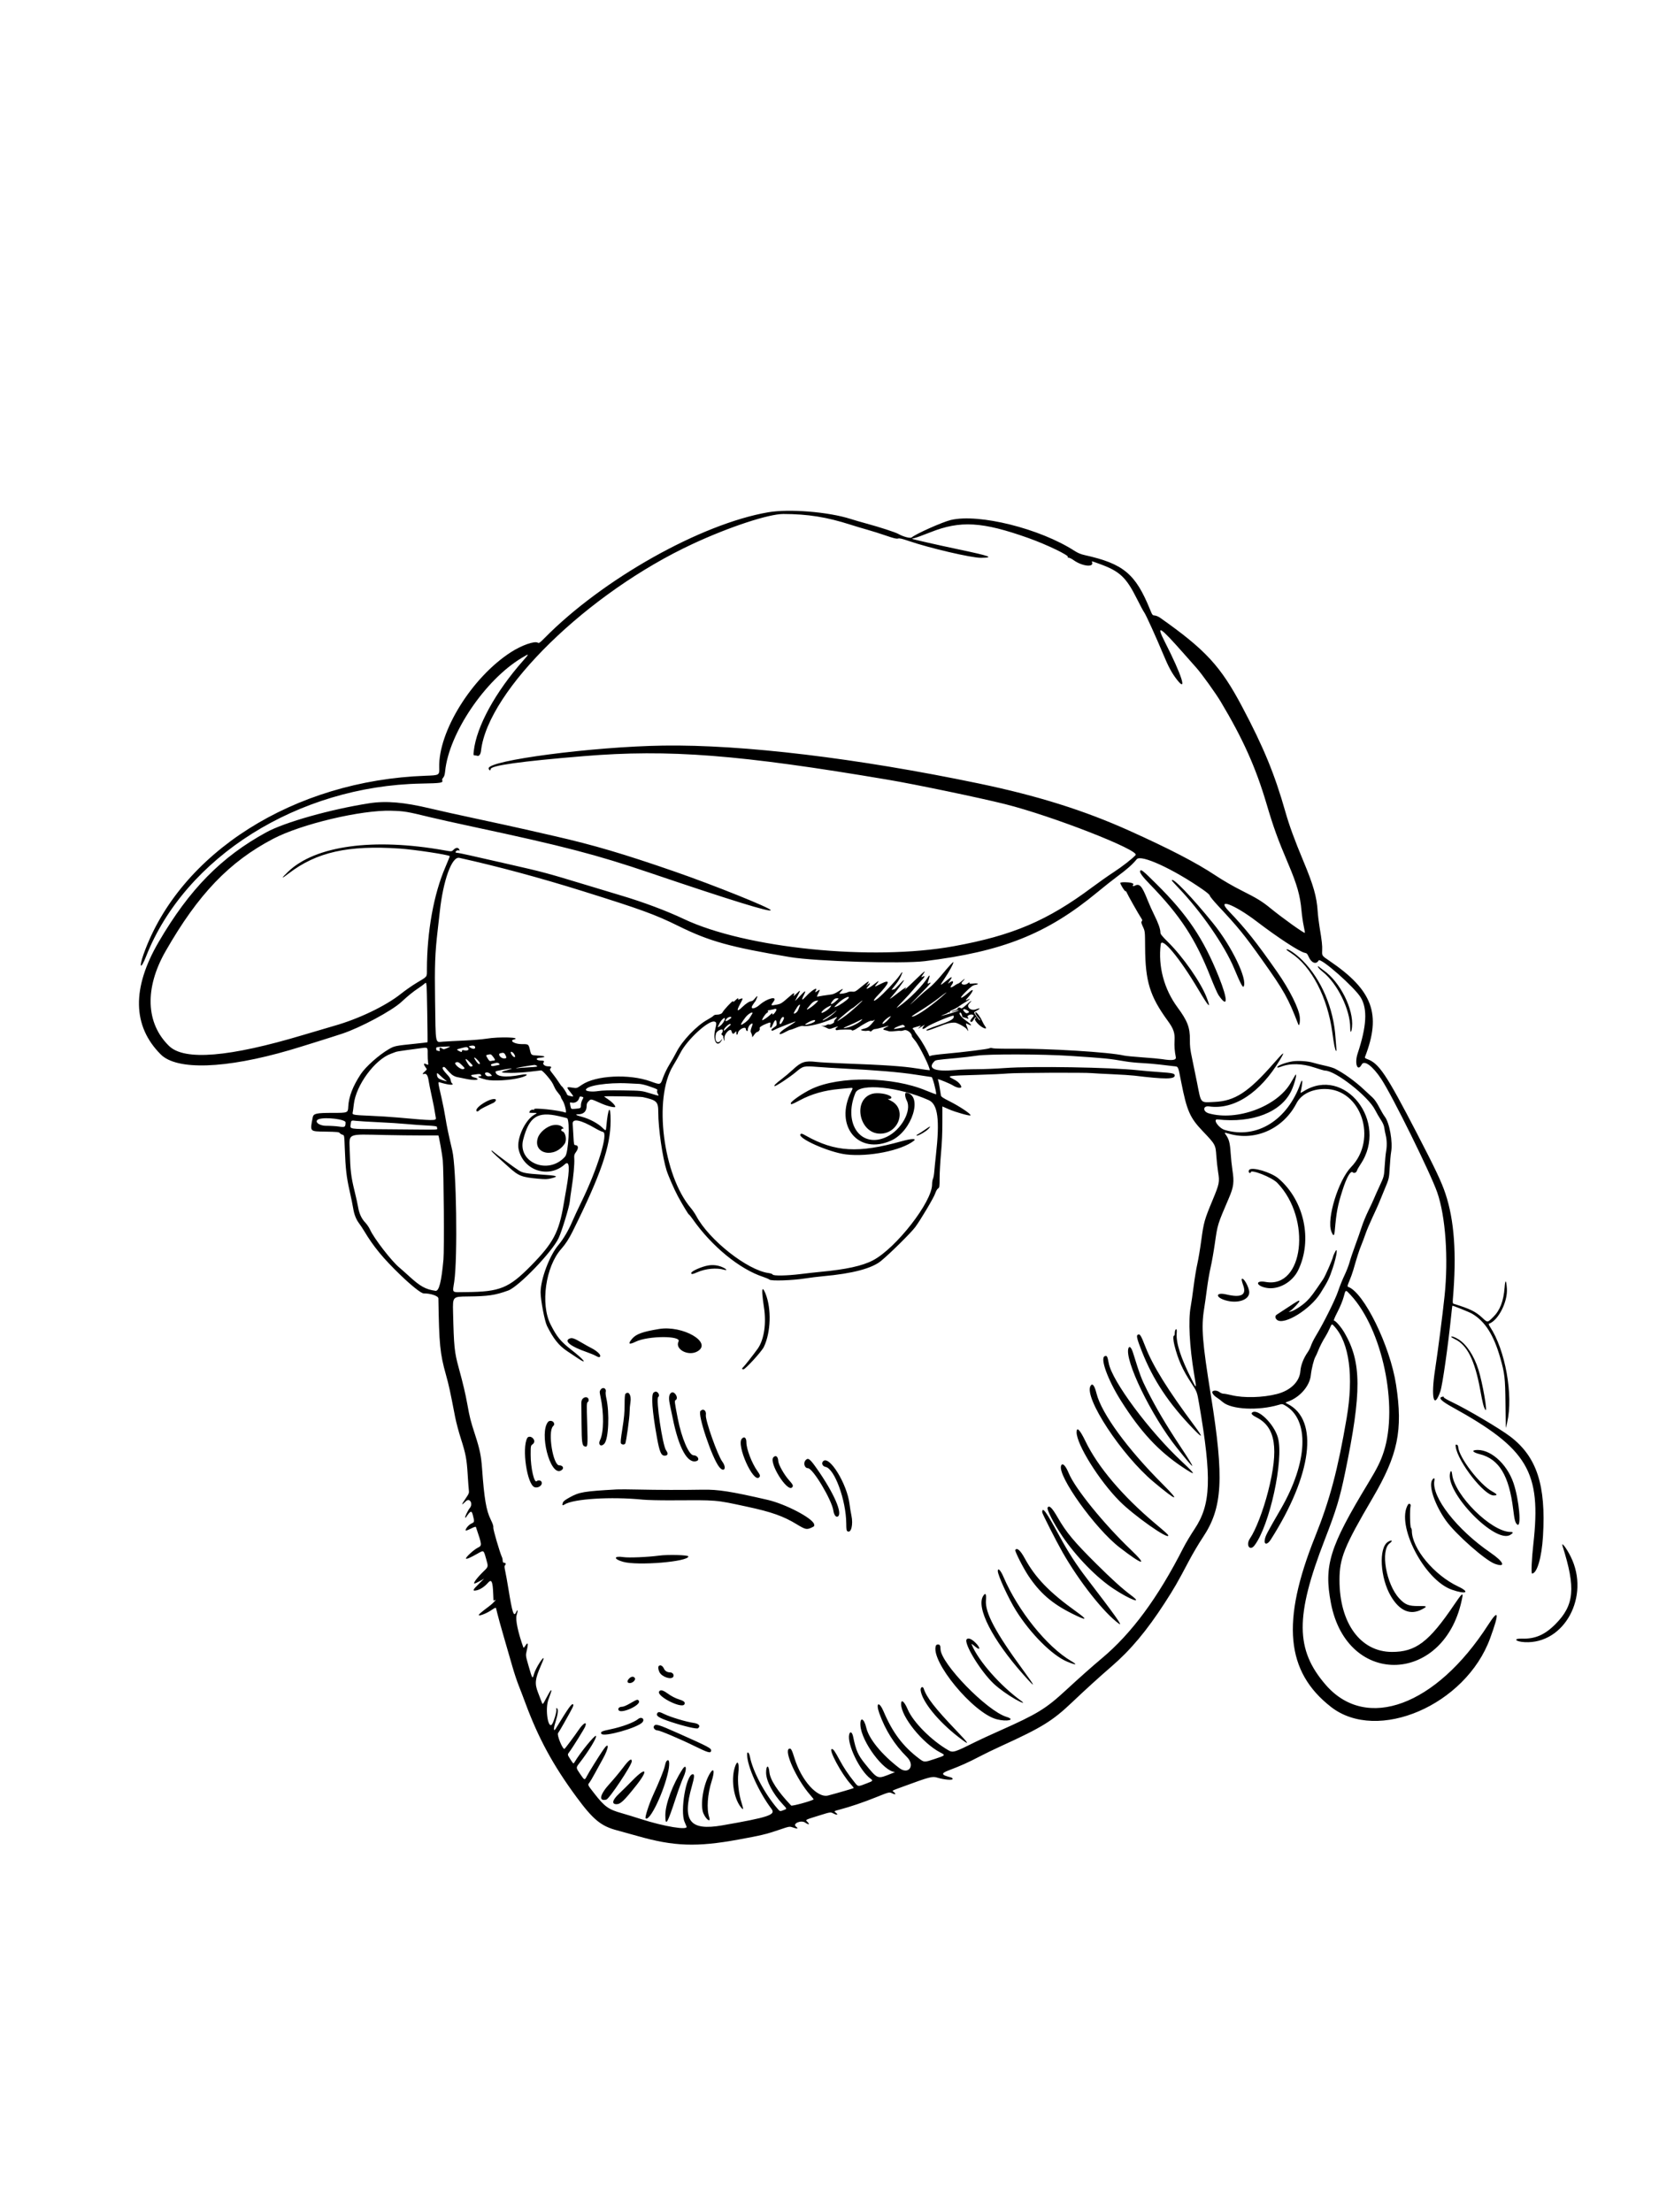 <svg width="2316" height="3088" viewBox="0 0 2316 3088" fill="none" xmlns="http://www.w3.org/2000/svg">
<path fill-rule="evenodd" clip-rule="evenodd" d="M1072.46 715.084C978.469 731.203 841.205 808.403 760.067 890.779C753.77 897.172 752.409 898.121 750.896 897.176C746.338 894.33 728.135 900.743 713.015 910.52C658.577 945.725 611.699 1021.3 613.152 1071.51C613.461 1082.19 613.461 1082.19 593.961 1082.88C410.434 1089.41 250.839 1190.42 200.443 1331.95C193.573 1351.24 196.492 1354 203.874 1335.19C258.405 1196.26 416.177 1097.09 587.961 1093.78C616.514 1093.23 618.818 1092.84 617.305 1088.9C617.02 1088.16 617.677 1086.6 618.765 1085.43C620.122 1083.97 620.953 1081.21 621.412 1076.63C626.706 1023.73 677.027 949.199 728.245 918.394C739.132 911.846 739.289 912.053 730.745 921.699C691.561 965.937 665.29 1013.9 661.398 1048.3C660.747 1054.06 660.834 1054.45 662.75 1054.45C663.876 1054.45 665.41 1054.68 666.158 1054.97C668.738 1055.96 670.943 1053.08 671.525 1047.95C681.114 963.461 820.547 827.295 967.285 759.118C1018.07 735.521 1072.99 717.421 1093.64 717.47C1127.86 717.55 1154.07 721.732 1187.46 732.442C1194.06 734.559 1204.64 737.731 1210.96 739.492C1217.29 741.253 1228.9 744.916 1236.78 747.632C1247.76 751.423 1251.69 752.374 1253.64 751.724C1255.57 751.08 1259.18 751.907 1268.69 755.163C1297.84 765.143 1356.19 778.739 1369.37 778.62C1388.55 778.446 1382.98 776.334 1338.6 766.969C1307.28 760.358 1273.95 752.774 1273.28 752.106C1273.07 751.894 1274.43 751.473 1276.29 751.17C1278.16 750.867 1288.35 747.17 1298.95 742.955C1340.67 726.351 1371.34 728.161 1435.62 751.021C1461.27 760.144 1493.65 775.761 1490.74 777.608C1489.87 778.161 1490.17 778.423 1491.71 778.434C1492.94 778.442 1496.13 780.013 1498.79 781.924C1510.7 790.481 1527.44 792.364 1524.55 784.82C1523.87 783.047 1523.21 782.903 1534.59 787.005C1563.2 797.31 1572.12 805.657 1587.45 836.449C1591.7 844.974 1596.18 853.299 1597.42 854.949C1599.68 857.964 1614.28 890.153 1623.96 913.449C1631.21 930.89 1635.97 939.697 1643.07 948.783C1657.89 967.739 1649.84 942.524 1626.37 896.449C1613.11 870.419 1618.76 873.93 1653.46 913.29C1658.96 919.527 1666.52 928.077 1670.27 932.29C1677.72 940.673 1697.04 967.568 1704.15 979.449C1735.18 1031.34 1753.03 1071.11 1768.05 1121.86C1777.81 1154.88 1783.76 1171.32 1798.27 1205.45C1810.72 1234.75 1815.03 1249.89 1816.91 1270.98C1817.49 1277.56 1818.87 1287.18 1819.97 1292.36C1821.07 1297.54 1821.81 1301.94 1821.61 1302.13C1820.63 1303.11 1790.42 1281.51 1773.96 1268.06C1761.97 1258.26 1755.14 1254.06 1733.12 1242.99C1721.1 1236.94 1707.1 1228.82 1696.12 1221.54C1670.06 1204.25 1632.75 1184.89 1577.2 1159.86C1513.47 1131.13 1448.46 1110.73 1365.96 1093.56C1196.21 1058.24 1037.05 1039.14 925.961 1040.76C827.859 1042.19 680.496 1061.48 682.15 1072.68C682.558 1075.45 684.961 1076.24 684.961 1073.61C684.961 1068.58 726.769 1062.75 814.961 1055.47C933.802 1045.66 1032.1 1053.3 1240.46 1088.55C1278.16 1094.93 1367.87 1113.63 1403.27 1122.5C1468.79 1138.92 1591.45 1186.83 1585.32 1193.61C1580.64 1198.77 1566.3 1209.93 1554.37 1217.67C1547.17 1222.35 1533.9 1231.68 1524.88 1238.42C1462.28 1285.15 1413.56 1305.91 1331.46 1320.82C1217.36 1341.55 1041.07 1323.75 954.565 1282.79C930.363 1271.32 897.462 1259.01 866.961 1249.99C860.086 1247.96 836.911 1240.96 815.461 1234.44C763.733 1218.72 757.193 1216.98 710.461 1206.39C688.461 1201.4 663.711 1195.78 655.461 1193.91C647.211 1192.03 639.448 1190.48 638.211 1190.47C636.974 1190.46 635.961 1190.05 635.961 1189.57C635.961 1187.93 638.701 1186.41 640.451 1187.08C641.966 1187.67 642.043 1187.47 641.042 1185.6C639.484 1182.69 636.426 1182.89 633.197 1186.12C630.525 1188.79 630.525 1188.79 620.493 1187C521.297 1169.31 440.175 1180.39 402.196 1216.82C391.916 1226.69 392.237 1227.51 403.11 1219.18C441.958 1189.4 486.074 1179.54 558.131 1184.51C578.645 1185.92 625.459 1193 627.845 1195.05C628.056 1195.23 625.266 1202.26 621.646 1210.67C605.452 1248.27 596.064 1300.45 595.976 1353.34C595.958 1364.25 597.187 1362.66 581.513 1372.04C575.492 1375.64 565.592 1382.55 559.513 1387.4C538.404 1404.23 500.587 1422.34 466.461 1431.97C459.311 1433.99 440.09 1439.66 423.749 1444.56C320.036 1475.68 257.549 1480.87 236.119 1460.15C203.473 1428.57 201.625 1379.39 231.146 1327.79C276.639 1248.26 320.026 1202.95 381.47 1170.79C420.66 1150.29 504.262 1130.46 546.316 1131.71C564.67 1132.25 567.687 1132.76 600.961 1140.84C611.136 1143.31 638.501 1149.4 661.771 1154.37C786.376 1181 832.726 1193.08 906.961 1218.24C1020.29 1256.66 1075.96 1273.88 1075.96 1270.52C1075.96 1267.46 997.038 1235.73 941.907 1216.62C870.508 1191.88 828.774 1179.56 773.961 1167.05C765.436 1165.1 747.661 1161.04 734.461 1158.02C721.261 1155 690.436 1148.26 665.961 1143.03C641.486 1137.81 612.172 1131.31 600.818 1128.58C564.041 1119.76 539.005 1117.62 515.461 1121.28C461.71 1129.65 397.601 1147.7 371.961 1161.69C308.978 1196.07 264.475 1241.35 221.619 1314.67C183.879 1379.24 184.822 1432.27 224.416 1471.86C246.859 1494.3 314.719 1492.03 404.461 1465.82C418.753 1461.64 463.161 1447.75 477.961 1442.82C503.314 1434.38 546.92 1411 560.214 1398.72C569.736 1389.92 576.806 1384.19 583.961 1379.46C587.536 1377.1 591.637 1374.08 593.074 1372.75C595.686 1370.34 595.686 1370.34 596.426 1412.46C596.832 1435.62 597.007 1454.71 596.813 1454.88C596.619 1455.04 589.261 1455.92 580.461 1456.82C551.506 1459.8 550.594 1459.99 542.675 1464.61C528.78 1472.71 510.44 1489.05 503.607 1499.41C492.54 1516.19 486.902 1530.84 486.175 1544.7C485.716 1553.45 485.716 1553.45 464.589 1553.45C441.527 1553.46 437.604 1554.33 436.576 1559.67C432.642 1580.1 431.878 1579.26 454.615 1579.64C470.583 1579.91 473.295 1580.18 474.355 1581.63C475.031 1582.56 476.726 1583.6 478.121 1583.95C480.658 1584.59 480.658 1584.59 481.334 1603.27C482.342 1631.12 483.704 1643.16 487.973 1661.95C490.097 1671.3 492.362 1682.32 493.006 1686.45C494.371 1695.19 497.134 1702.2 501.456 1707.89C503.151 1710.12 506.291 1714.87 508.434 1718.45C521.572 1740.37 535.03 1756.68 559.1 1779.87C574.594 1794.8 588.045 1805.46 591.362 1805.43C601.242 1805.36 611.958 1809 612.011 1812.45C612.991 1876.61 614.257 1889.45 622.511 1918.89C626.636 1933.61 628.48 1942.07 635.37 1977.95C636.743 1985.1 640.327 1998.61 643.333 2007.98C650.177 2029.3 651.597 2036.79 652.916 2058.55C653.497 2068.12 654.218 2077.84 654.521 2080.15C655.02 2083.97 654.609 2085.03 650.015 2091.77C643.547 2101.27 643.634 2102.19 650.368 2095.54C655.827 2090.15 660.88 2099.35 655.696 2105.24C653.496 2107.74 648.73 2117.55 649.394 2118.22C649.706 2118.53 650.089 2118.59 650.246 2118.37C657.049 2108.41 658.341 2107.98 660.145 2115.03C662.536 2124.38 662.478 2124.69 657.979 2126.76C654.337 2128.44 649.961 2133.66 649.961 2136.33C649.961 2136.96 653.104 2135.89 656.983 2133.94C662.004 2131.41 664.129 2130.77 664.438 2131.68C673.097 2157.15 673.114 2157.34 667.009 2160.43C661.232 2163.34 649.61 2174.07 650.562 2175.61C651.224 2176.68 656.19 2174.56 666.187 2168.94C675.708 2163.59 674.97 2163.15 678.773 2176.45C681.776 2186.95 681.776 2186.95 675.589 2192.95C665.82 2202.42 659.847 2210.45 662.566 2210.45C663.603 2210.45 673.359 2205.37 675.461 2203.74C676.561 2202.88 673.494 2206.02 668.645 2210.72C659.722 2219.35 659.031 2221.22 665.235 2219.93C670.394 2218.85 676.449 2214.86 681.258 2209.36C686.221 2203.69 687.896 2207.37 688.565 2225.45C688.718 2229.57 688.869 2233.31 688.902 2233.76C688.934 2234.2 689.411 2234.29 689.961 2233.95C694.781 2230.97 689.16 2237.39 682.711 2242.23C670.895 2251.1 667.532 2254.07 668.579 2254.71C670.226 2255.73 680.32 2251.55 686.225 2247.41C690.199 2244.62 692.129 2243.76 692.439 2244.65C692.686 2245.37 693.548 2248.87 694.353 2252.45C695.159 2256.02 699.278 2270.87 703.507 2285.45C707.735 2300.02 713.155 2318.77 715.551 2327.11C717.947 2335.45 721.769 2346.93 724.044 2352.61C726.318 2358.3 730.419 2369.02 733.156 2376.45C751.468 2426.12 771.977 2463.91 804.787 2508.45C828.141 2540.15 839.142 2549.15 861.693 2555.03C867.065 2556.43 880.126 2560.05 890.716 2563.06C940.85 2577.34 972.771 2578.44 1030.49 2567.89C1062.75 2562 1069.58 2560.37 1087.28 2554.35C1102.1 2549.31 1102.1 2549.31 1106.71 2550.88C1113.62 2553.23 1115 2552.84 1111.12 2549.62C1106.1 2545.46 1118.32 2540.23 1123.99 2544.11C1128.94 2547.5 1130.99 2547.13 1127.49 2543.48C1124.11 2539.96 1122.74 2540.72 1144.93 2533.8C1159.46 2529.27 1159.46 2529.27 1163.73 2531.51C1168.53 2534.03 1170.74 2533.3 1166.96 2530.45C1163.94 2528.17 1163.93 2528.17 1171.96 2526.04C1187.23 2521.98 1205.51 2515.79 1222.87 2508.79C1241.46 2501.3 1241.46 2501.3 1245.71 2503.36C1250.29 2505.58 1251.44 2504.47 1247.71 2501.44C1245.11 2499.32 1243.78 2500.09 1260.96 2493.78C1298.32 2480.04 1301.48 2479.22 1308.68 2481.44C1317.94 2484.3 1329.96 2485.3 1329.96 2483.2C1329.96 2482.36 1328.82 2481.38 1327.43 2481.03C1313.65 2477.57 1313.12 2475.44 1324.96 2471.01C1340.32 2465.26 1352.62 2459.74 1367.29 2452C1373.99 2448.47 1387.79 2441.78 1397.97 2437.14C1454.65 2411.3 1469.42 2402.16 1497.02 2375.89C1514.82 2358.95 1535.67 2339.99 1551.45 2326.41C1578.18 2303.41 1600.86 2276.36 1625.99 2237.51C1639.23 2217.04 1643.86 2209.01 1659.63 2179.1C1664.89 2169.12 1673.71 2154.2 1679.23 2145.95C1706.79 2104.77 1709.1 2063.78 1690.4 1947.67C1678.43 1873.35 1676.81 1852.84 1680.93 1827.22C1682.02 1820.47 1683.85 1807.52 1685 1798.45C1686.16 1789.37 1688.42 1776.26 1690.03 1769.31C1691.65 1762.35 1694.31 1747.28 1695.95 1735.81C1699.83 1708.74 1699.46 1709.92 1715.66 1672.11C1722.26 1656.71 1723.1 1650.05 1720.51 1633.45C1719.61 1627.67 1718.47 1616.78 1717.98 1609.23C1717.06 1595.15 1715.69 1590.09 1711.01 1583.52C1708.99 1580.69 1708.99 1580.69 1716.23 1582.72C1752.95 1593.06 1791.61 1575.45 1809.94 1540.03C1816.38 1527.58 1831.13 1520.12 1849.37 1520.07C1900.2 1519.95 1923.79 1590.18 1886.04 1629.23C1868.38 1647.5 1851.8 1701.53 1858.55 1718.87C1861.35 1726.08 1862.68 1725.77 1863.39 1717.75C1865.71 1691.43 1867.38 1682.72 1874.14 1661.49C1880.06 1642.91 1885.56 1633.45 1888.66 1636.55C1890.29 1638.18 1893.68 1636.71 1894.34 1634.08C1894.66 1632.82 1896.91 1628.81 1899.34 1625.18C1939.01 1566.02 1877.07 1487.02 1819.59 1523.47C1817.1 1525.05 1815.27 1525.8 1815.52 1525.14C1815.77 1524.49 1816.59 1520.46 1817.33 1516.2C1818.68 1508.37 1817.8 1505.75 1815.76 1511.58C1797.59 1563.71 1754.34 1590.54 1709.83 1577.28C1701.2 1574.71 1692.39 1561.78 1699.84 1562.61C1748.52 1568.03 1788.39 1552.58 1802.68 1522.75C1807.58 1512.54 1811.87 1494.74 1807.82 1501.45C1807.32 1502.27 1804.56 1506.96 1801.69 1511.87C1782.56 1544.51 1726.94 1565.17 1687.75 1554.19C1678.81 1551.69 1678.98 1543.17 1687.93 1544.44C1722.78 1549.39 1759.28 1525.45 1786.69 1479.67C1794.56 1466.52 1792.93 1467.33 1778.67 1483.64C1742.91 1524.57 1724.04 1536.91 1695.27 1538.2C1675.11 1539.1 1677 1541.23 1671.04 1510.95C1668.87 1499.95 1665.72 1484.55 1664.04 1476.73C1661.57 1465.22 1661.01 1460.37 1661.11 1451.23C1661.3 1434.36 1657.69 1424.91 1643.93 1406.3C1625.01 1380.68 1616.55 1348.94 1620.4 1318.06C1621.77 1307.12 1646.79 1337.18 1672.74 1380.95C1687.76 1406.28 1691.12 1409.55 1684.49 1392.38C1676.26 1371.07 1651.66 1335.81 1630.31 1314.72C1622.01 1306.51 1619.96 1303.93 1619.96 1301.65C1619.96 1296.91 1617.02 1288.54 1611.48 1277.47C1608.58 1271.68 1604.34 1262.22 1602.07 1256.45C1594.26 1236.62 1590.83 1232.78 1584.14 1236.35C1581.88 1237.57 1580.54 1236.66 1582 1234.9C1582.76 1233.99 1582.2 1233.38 1579.84 1232.56C1575.84 1231.16 1563.96 1231.09 1563.96 1232.46C1563.96 1234.45 1570.17 1244.44 1571.06 1243.89C1571.56 1243.58 1572.4 1244.47 1572.93 1245.87C1574.04 1248.79 1590.31 1277.57 1593.21 1281.73C1594.77 1283.98 1594.91 1284.81 1593.92 1285.99C1592.93 1287.19 1593.25 1288.67 1595.58 1293.71C1598.46 1299.95 1598.46 1299.95 1598.6 1322.45C1598.89 1370.08 1605.2 1390.54 1630.18 1424.86C1638.33 1436.05 1640.29 1441.74 1639.7 1452.48C1639.27 1460.46 1639.74 1466.68 1641.47 1475.7C1642.27 1479.9 1636.44 1480.73 1622.32 1478.44C1618.95 1477.89 1606.57 1476.77 1594.82 1475.94C1583.07 1475.12 1571.57 1473.99 1569.25 1473.45C1548.82 1468.63 1462.68 1463.36 1412.96 1463.87C1399.49 1464.01 1387.25 1463.71 1385.78 1463.21C1384.12 1462.65 1382.41 1462.67 1381.28 1463.27C1379.11 1464.43 1344.69 1468.72 1319.46 1470.98C1309.56 1471.86 1300.58 1473.07 1299.51 1473.66C1298.03 1474.46 1297.44 1474.4 1297.11 1473.39C1295.37 1468.19 1287 1453.41 1282.45 1447.52C1279.43 1443.62 1276.96 1440.03 1276.96 1439.56C1276.96 1439.08 1276.29 1438.13 1275.46 1437.45C1273.17 1435.55 1273.6 1434.96 1278.21 1433.72C1280.55 1433.1 1283.36 1432.28 1284.46 1431.9C1285.93 1431.4 1285.67 1431.94 1283.46 1433.94C1280.19 1436.9 1280.85 1436.63 1288.71 1431.74C1291.45 1430.04 1291.45 1430.04 1289.71 1432.07C1285.61 1436.84 1288.37 1437.81 1293.77 1433.5C1298.41 1429.8 1330.74 1416.29 1331.26 1417.84C1332.63 1421.96 1328.21 1424.78 1311.43 1430.52C1295.1 1436.1 1290.16 1438.45 1294.74 1438.45C1295.95 1438.45 1302.67 1436.15 1309.69 1433.34C1321.37 1428.67 1326.27 1427.42 1332.81 1427.44C1336.35 1427.45 1348.49 1434.2 1349.99 1437C1352.15 1441.05 1352.17 1439.05 1350.01 1433.58C1347.76 1427.87 1347.81 1427.8 1352.1 1430.02C1358.33 1433.24 1355.84 1429.56 1348.35 1424.47C1341.35 1419.71 1337.12 1413.45 1340.9 1413.45C1341.65 1413.45 1342.98 1416.46 1343.33 1418.91C1343.4 1419.43 1344.85 1420.15 1346.55 1420.5C1348.25 1420.85 1350.16 1421.45 1350.8 1421.85C1352.28 1422.77 1352.32 1421.21 1350.85 1419.73C1349.05 1417.94 1355.37 1415.06 1358.02 1416.48C1360.01 1417.55 1359.99 1417.66 1356.99 1421.07C1354.02 1424.45 1353.76 1426.45 1356.29 1426.45C1356.96 1426.45 1358.35 1424.89 1359.38 1422.98C1360.41 1421.06 1361.72 1419.8 1362.3 1420.16C1363.02 1420.6 1362.97 1420.95 1362.16 1421.21C1360.09 1421.91 1360.84 1424.31 1364.36 1428.2C1370.56 1435.07 1380.07 1438.71 1375.09 1432.32C1374.08 1431.01 1372.34 1427.92 1371.23 1425.45C1368.51 1419.38 1363.13 1412.23 1361.87 1413C1360.71 1413.72 1362.74 1417.32 1366.84 1421.83C1368.36 1423.5 1368.83 1424.52 1367.96 1424.26C1366.53 1423.83 1359.96 1414.78 1359.96 1413.23C1359.96 1412.82 1361.8 1411.55 1364.06 1410.4C1369.37 1407.69 1368.32 1406.66 1362.5 1408.88C1355.47 1411.57 1348.43 1405.65 1353.01 1400.9C1358.49 1395.24 1356.01 1396.23 1349.29 1402.39C1344.72 1406.57 1342.29 1408.18 1341.59 1407.47C1340.05 1405.93 1336.96 1406.24 1336.96 1407.93C1336.96 1408.87 1335.21 1409.86 1332.24 1410.61C1329.64 1411.26 1328 1411.96 1328.61 1412.16C1329.21 1412.36 1331.56 1411.89 1333.84 1411.1C1336.12 1410.32 1338.17 1409.98 1338.4 1410.35C1338.63 1410.72 1333.34 1412.65 1326.64 1414.64C1314.16 1418.35 1309.82 1419 1318.8 1415.81C1321.56 1414.83 1323.63 1413.72 1323.39 1413.33C1323.15 1412.95 1323.97 1412.86 1325.21 1413.13C1326.79 1413.48 1327.07 1413.34 1326.15 1412.69C1325.19 1412 1326.27 1411.14 1330.15 1409.51C1333.07 1408.27 1337.04 1406.04 1338.96 1404.54C1340.89 1403.05 1345.07 1400.34 1348.27 1398.53C1353.48 1395.57 1356.04 1392.73 1351.11 1395.37C1347.77 1397.16 1347.44 1396.6 1350.13 1393.7C1358.73 1384.39 1360.85 1377.94 1353.03 1384.89C1341.28 1395.32 1337.12 1395.4 1347.65 1384.99C1355.43 1377.29 1357.86 1375.47 1361.06 1374.93C1367.59 1373.83 1365.74 1372.1 1358.86 1372.88C1354.66 1373.36 1352.97 1373.24 1353.42 1372.51C1354.22 1371.22 1352.73 1371.1 1351.41 1372.35C1347.4 1376.14 1339.7 1374.41 1343.41 1370.55C1348.12 1365.67 1347.52 1365.14 1342.38 1369.66C1340.37 1371.42 1338.14 1372.95 1337.44 1373.05C1336.73 1373.16 1334.88 1374.15 1333.31 1375.26C1327.52 1379.36 1325.25 1379.25 1328.48 1375.01C1332.2 1370.13 1330.56 1367.89 1325.83 1371.39C1322.68 1373.71 1322.68 1373.71 1325.92 1369.01C1330.51 1362.34 1329.21 1362.4 1320.8 1369.26C1311.56 1376.8 1311.43 1376.56 1318.79 1365.62C1325.02 1356.38 1330.96 1345.45 1330.96 1343.26C1330.96 1341.82 1325.99 1347.23 1312.85 1362.95C1307.8 1369 1300.77 1376.16 1297.25 1378.86C1293.72 1381.56 1286.34 1387.97 1280.84 1393.11C1275.35 1398.25 1270.7 1402.45 1270.52 1402.45C1270.33 1402.45 1276.88 1395.62 1285.07 1387.28C1299.39 1372.67 1301.55 1369.99 1297.05 1372.4C1294.54 1373.75 1294.49 1373.19 1296.57 1367.07C1298.46 1361.53 1297.87 1360.07 1295.36 1364.11C1287.87 1376.21 1269.35 1394.9 1254.77 1405.07C1250.05 1408.36 1250.63 1407.56 1260.04 1397.86C1265.86 1391.86 1272.57 1384.47 1274.96 1381.45C1277.36 1378.42 1282.02 1373.15 1285.33 1369.73C1291.25 1363.61 1292.27 1361.14 1287.93 1363.47C1285.5 1364.77 1285.61 1364.38 1289.12 1359.29C1293.02 1353.67 1290.57 1355.37 1280.21 1365.49C1268.43 1377 1260.43 1384.23 1263.39 1380.7C1266.92 1376.48 1263.42 1378.44 1253.15 1386.45C1241.42 1395.58 1240.04 1396.26 1245.77 1390.04C1251.12 1384.24 1261.96 1369.58 1261.96 1368.15C1261.96 1367.53 1258.98 1370.29 1255.34 1374.28C1251.7 1378.27 1248.49 1381.31 1248.21 1381.03C1247.93 1380.75 1246.77 1381.02 1245.63 1381.62C1244.14 1382.42 1244.53 1381.55 1247.02 1378.5C1253.16 1370.97 1255.12 1368.04 1257.66 1362.64C1261.03 1355.49 1260.08 1355.18 1255.59 1361.96C1251.39 1368.27 1232.85 1387.85 1225.62 1393.6C1218.27 1399.45 1218.02 1397.09 1225.2 1389.6C1242.16 1371.91 1243.83 1366.24 1230.08 1373.1C1220.15 1378.05 1220.15 1378.05 1223.68 1373.75C1227.91 1368.58 1227.25 1368.28 1221.63 1372.81C1213.12 1379.66 1206.85 1382.54 1211.29 1377.57C1215.51 1372.83 1215.5 1370.7 1211.28 1374.53C1208.61 1376.95 1208.61 1376.95 1210.89 1373.64C1214.69 1368.15 1212.69 1369 1203.01 1377.01C1194.27 1384.25 1193.58 1384.62 1189.63 1384.22C1187.34 1383.99 1184.56 1384.35 1183.46 1385.02C1181.07 1386.47 1171.96 1387.89 1171.96 1386.81C1171.96 1386.4 1173.17 1384.8 1174.65 1383.25C1178.32 1379.42 1176.5 1379.73 1170.13 1384.02C1167.21 1385.99 1163.16 1387.82 1161.14 1388.08C1151.85 1389.32 1143.3 1390.64 1141.65 1391.11C1140.05 1391.56 1140.14 1391.02 1142.42 1386.54C1145.28 1380.89 1145.09 1380.51 1140.86 1383.52C1137.74 1385.74 1137.34 1385.47 1139.04 1382.3C1141.91 1376.94 1132.78 1382.58 1125.09 1390.92C1119.4 1397.1 1118.35 1396.6 1121.96 1389.45C1125.93 1381.58 1124.61 1381.88 1116.41 1390.7C1112.7 1394.69 1109.85 1397.5 1110.07 1396.95C1110.29 1396.4 1111.93 1393.15 1113.72 1389.73C1118.04 1381.44 1117.85 1381.16 1111.84 1386.99C1108.74 1390 1107.2 1391.03 1107.92 1389.61C1108.58 1388.33 1108.86 1387.02 1108.55 1386.7C1107.91 1386.06 1107.46 1386.4 1097.39 1395.14C1091.32 1400.41 1089.49 1401.43 1084.46 1402.36C1075.59 1404 1075.53 1403.95 1080.02 1397.87C1085.98 1389.8 1070.96 1393.42 1060.59 1402.55C1053.54 1408.75 1046.78 1409.29 1050.51 1403.34C1052.02 1400.93 1053.53 1398.72 1053.86 1398.45C1054.99 1397.51 1057.93 1390.45 1057.19 1390.45C1056.79 1390.45 1055.2 1392.02 1053.67 1393.95C1052.13 1395.87 1050.2 1397.45 1049.37 1397.45C1046.55 1397.45 1041.48 1400.65 1036.31 1405.67C1029.05 1412.74 1027.9 1411.55 1032.87 1402.12C1038.01 1392.36 1038.07 1392.61 1031.2 1395.2C1030.34 1395.52 1030.15 1395.08 1030.6 1393.81C1031 1392.67 1029.6 1393.49 1026.96 1395.95C1024.6 1398.15 1022.98 1399.39 1023.37 1398.7C1023.76 1398.01 1023.65 1397.45 1023.13 1397.45C1021.82 1397.45 1010.04 1410.17 1008.77 1412.96C1007.76 1415.18 1004.38 1416.45 999.458 1416.45C998.22 1416.45 996.647 1417.12 995.965 1417.94C995.282 1418.77 991.416 1421.27 987.374 1423.5C972.499 1431.71 952.427 1452.71 944.42 1468.45C942.041 1473.12 937.591 1481 934.531 1485.95C931.47 1490.9 927.538 1498.93 925.792 1503.8C921.865 1514.74 922.348 1514.58 908.169 1509.48C878.263 1498.71 831.499 1501.06 812.292 1514.29C805.189 1519.18 805.189 1519.18 799.405 1518.28C790.563 1516.89 790.354 1517.25 795.985 1524.2C800.67 1529.98 801.115 1531.1 798.461 1530.44C797.911 1530.3 796.152 1529.9 794.553 1529.54C792.954 1529.19 791.546 1528.23 791.426 1527.41C791.181 1525.74 785.349 1516.79 784.174 1516.28C783.762 1516.1 781.858 1513.48 779.943 1510.46C778.028 1507.44 774.322 1502.3 771.708 1499.04C767.411 1493.68 767.099 1492.95 768.46 1491.45C770.428 1489.27 769.461 1488.45 764.949 1488.45C760.544 1488.45 756.97 1485.35 758.814 1483.13C760.327 1481.3 759.275 1480.45 755.517 1480.45C748.334 1480.45 746.793 1477 753.728 1476.45C763.285 1475.69 761.787 1474.02 751.032 1473.45C741.604 1472.95 741.604 1472.95 740.032 1466.45C737.804 1457.23 738.092 1457.45 728.09 1457.45C718.678 1457.45 710.732 1452.79 717.241 1451.09C729.301 1447.93 697.153 1446.92 678.961 1449.89C673.186 1450.83 659.236 1451.99 647.961 1452.48C636.686 1452.97 623.367 1453.67 618.363 1454.04C607.317 1454.87 608.264 1459.87 607.366 1395.95C606.687 1347.61 607.32 1330.37 610.911 1299.45C611.965 1290.37 613.339 1278.22 613.964 1272.45C618.715 1228.56 630.856 1195.18 641.236 1197.48C694.587 1209.28 753.94 1225.29 813.961 1244.07C895.268 1269.5 914.691 1276.59 947.437 1292.76C990.245 1313.91 1019.26 1321.98 1102.81 1335.98C1138.46 1341.96 1259.01 1345.59 1290.96 1341.66C1399.9 1328.22 1461.75 1303.53 1531.96 1245.43C1541.04 1237.92 1553.64 1227.95 1559.96 1223.28C1573.6 1213.19 1580.62 1206.97 1586.93 1199.38C1592.85 1192.28 1638.14 1213.11 1679.59 1242.02C1685.34 1246.02 1688.96 1249.22 1688.96 1250.29C1688.96 1251.25 1694.19 1257.64 1700.59 1264.49C1728.67 1294.56 1736.99 1304.79 1761.93 1339.87C1792.56 1382.95 1798.36 1393.29 1812.44 1429.95C1813.76 1433.39 1815.14 1426.82 1814.55 1419.95C1813.5 1407.96 1800.38 1381.64 1783.13 1356.95C1754.08 1315.35 1739.34 1296.82 1715.54 1271.94C1697.15 1252.73 1722.74 1262.13 1754.3 1286.19C1784.43 1309.16 1814.36 1328.68 1821.48 1330.02C1824.25 1330.54 1825.13 1331.41 1826.8 1335.3C1830.63 1344.21 1837.42 1346.81 1840.85 1340.68C1843.41 1336.11 1891.45 1378.46 1899.78 1392.64C1909.23 1408.7 1907.86 1432.67 1895.34 1470.43C1890.64 1484.57 1895.11 1496.89 1900.96 1485.95C1904.52 1479.29 1916.31 1488.05 1928.36 1506.31C1943.76 1529.65 1997.11 1637.73 2006.37 1664.33C2018.03 1697.83 2022.18 1756.13 2016.65 1808.95C2013.85 1835.76 2007.34 1886.23 2003.3 1912.57C1997.36 1951.21 2001.68 1968.38 2010.75 1942.21C2013.72 1933.65 2021.63 1878.12 2026.04 1834.95C2026.71 1828.35 2027.37 1822.81 2027.5 1822.64C2027.91 1822.12 2051.24 1831.53 2054.96 1833.71C2073.11 1844.36 2085.19 1863.27 2094.37 1895.36C2100.58 1917.09 2101.3 1923.43 2101.66 1958.95C2101.84 1977.1 2102.03 1992.4 2102.08 1992.95C2102.12 1993.5 2103.03 1990.12 2104.1 1985.45C2112.77 1947.37 2101.42 1884.31 2080.12 1852.11C2078.37 1849.47 2077.88 1847.98 2078.66 1847.72C2091.53 1843.43 2104.93 1817.13 2103.64 1798.7C2102.75 1786.08 2101.35 1785.35 2100.48 1797.05C2099.05 1816.24 2094.07 1829.11 2084.41 1838.58C2076.35 1846.49 2076.86 1846.47 2068.96 1839.16C2059.82 1830.69 2052.12 1826.96 2029.09 1819.84C2028.05 1819.52 2027.85 1817.94 2028.25 1813.18C2033.6 1750.29 2030.3 1703.56 2017.86 1666.2C2012.42 1649.86 2003.86 1631.76 1977.77 1581.45C1935.27 1499.5 1925.04 1484.24 1908.68 1478.38C1905.96 1477.4 1905.07 1476.6 1905.51 1475.49C1928.79 1415.46 1916.39 1382.13 1855.46 1340.9C1845.46 1334.14 1845.46 1334.14 1845.76 1327.04C1846.07 1319.64 1845.44 1313.96 1842.12 1293.95C1841.03 1287.35 1839.84 1277.45 1839.49 1271.95C1838.2 1251.84 1833.6 1235.68 1819.74 1202.47C1807.16 1172.35 1799.95 1152.63 1794.49 1133.45C1779.41 1080.47 1764.09 1043.2 1734.04 986.494C1704 929.797 1683.07 907.106 1619.46 862.265C1617.26 860.714 1613.95 859.328 1612.11 859.184C1608.92 858.935 1608.6 858.533 1605.52 850.936C1585.22 800.966 1568.38 786.913 1514.38 774.899C1508.87 773.673 1504.66 771.923 1500.02 768.93C1451.86 737.852 1366.81 716.605 1327.47 725.821C1316.01 728.506 1278.55 745.194 1272.77 750.19C1270.88 751.824 1260.95 749.22 1254.06 745.282C1250.02 742.976 1227.67 735.711 1209.46 730.784C1202.31 728.85 1192.35 725.955 1187.33 724.351C1156.45 714.481 1101.72 710.066 1072.46 715.084ZM1591.62 1215.89C1590.79 1218.06 1595.11 1223.89 1605.36 1234.45C1647.69 1278.04 1669.01 1310.65 1690.02 1363.95C1694.58 1375.5 1699.53 1386.75 1701.02 1388.95C1714.3 1408.5 1714.51 1395.89 1701.45 1363.45C1679.89 1309.89 1657.64 1276.82 1614.14 1233.7C1595.14 1214.85 1592.74 1212.96 1591.62 1215.89ZM1635.96 1229.1C1635.96 1229.45 1639.68 1233.62 1644.22 1238.35C1676.42 1271.86 1709.5 1319.58 1722.96 1351.95C1731.52 1372.52 1735 1379.14 1736.16 1377.06C1741.75 1367.06 1719.63 1321.13 1693.83 1289.18C1664.06 1252.33 1635.96 1223.15 1635.96 1229.1ZM1795.96 1325.83C1795.96 1326.04 1798.86 1328.1 1802.39 1330.41C1830.88 1348.96 1853.37 1392.33 1859.99 1441.45C1862.25 1458.2 1863.7 1465.38 1865.16 1466.95C1865.73 1467.57 1865.88 1466.04 1865.55 1462.95C1865.26 1460.2 1864.77 1453.9 1864.45 1448.95C1861.8 1407.4 1844.83 1367.51 1818.47 1340.83C1808.97 1331.22 1795.96 1322.55 1795.96 1325.83ZM1839.98 1349.61C1839.97 1350.53 1842.88 1353.6 1846.46 1356.45C1866.99 1372.78 1884.88 1409.15 1884.94 1434.7C1884.97 1442.7 1886.61 1441.9 1887.46 1433.48C1889.93 1408.9 1870.89 1370.8 1848.1 1354.71C1844.45 1352.13 1841.13 1349.55 1840.73 1348.98C1840.29 1348.37 1839.98 1348.63 1839.98 1349.61ZM1320.88 1385.83C1303.59 1401.82 1281.11 1417.81 1274.25 1419C1271.16 1419.54 1273.11 1418.03 1284.79 1410.81C1292.67 1405.94 1303.9 1398.24 1309.75 1393.7C1315.6 1389.16 1320.58 1385.45 1320.84 1385.45C1321.09 1385.45 1321.11 1385.62 1320.88 1385.83ZM1184.48 1393.42C1183.02 1395.79 1171.64 1403.65 1167.74 1404.99C1163.46 1406.46 1163.46 1406.46 1170.96 1399.5C1177.71 1393.24 1187.24 1388.95 1184.48 1393.42ZM1166.96 1397.49C1160.75 1402.95 1157.68 1402.92 1162.08 1397.45C1164.6 1394.31 1165.96 1393.46 1168.38 1393.49C1171.46 1393.53 1171.46 1393.53 1166.96 1397.49ZM1137.53 1401.7C1131.37 1407.25 1124.19 1411.4 1127.01 1407.78C1134.24 1398.47 1136.15 1397.04 1141.91 1396.57C1142.71 1396.5 1140.74 1398.81 1137.53 1401.7ZM1198.04 1402.8C1188.46 1411.6 1181.26 1417.51 1175.96 1420.94C1173.49 1422.55 1170.79 1424.33 1169.96 1424.9C1168.63 1425.83 1168.63 1425.74 1169.96 1424.03C1171.86 1421.59 1188.78 1407.45 1189.79 1407.45C1190.21 1407.45 1193.46 1404.98 1197.01 1401.96C1205.84 1394.45 1206.53 1395.01 1198.04 1402.8ZM1116.43 1404.2C1116.02 1405.16 1115.13 1407.48 1114.45 1409.35C1113.77 1411.23 1112.03 1413.38 1110.59 1414.14C1106.92 1416.06 1107.25 1414.76 1112.63 1406.2C1115.02 1402.39 1117.82 1400.92 1116.43 1404.2ZM1158.31 1406.81C1156.74 1408.66 1153.02 1411.39 1150.05 1412.88C1143.21 1416.3 1148.2 1409.59 1155.36 1405.74C1161.03 1402.7 1161.61 1402.91 1158.31 1406.81ZM1082.88 1411.86C1080.67 1415.61 1077.23 1417.8 1078.41 1414.71C1078.78 1413.72 1077.41 1414.52 1075.27 1416.54C1071.37 1420.23 1063.96 1425.1 1063.96 1423.99C1063.96 1422.01 1068.25 1415.49 1070.53 1413.99C1072.55 1412.67 1072.89 1412.02 1071.91 1411.42C1071.04 1410.88 1071.93 1410.38 1074.53 1409.95C1076.69 1409.58 1078.91 1409.13 1079.46 1408.95C1083.87 1407.45 1084.94 1408.37 1082.88 1411.86ZM1350.97 1410.75C1353.06 1412.23 1353.22 1412.66 1351.96 1413.46C1349.67 1414.92 1348.5 1414.66 1346.13 1412.12C1342.52 1408.29 1346.05 1407.29 1350.97 1410.75ZM1163.46 1414.91C1158.39 1419.4 1149.21 1425.03 1148.36 1424.18C1148.1 1423.93 1150.95 1421.88 1154.68 1419.63C1158.41 1417.39 1162.81 1414.42 1164.46 1413.04C1169.53 1408.79 1168.76 1410.22 1163.46 1414.91ZM1049.76 1415.7C1048.98 1416.94 1047.34 1419.6 1046.11 1421.62C1044.31 1424.61 1036.69 1430.45 1034.6 1430.45C1033.17 1430.45 1039.78 1420.44 1043.34 1417.23C1048.15 1412.89 1052.15 1411.94 1049.76 1415.7ZM1240.38 1422.85C1237.14 1426.73 1231.96 1430.41 1231.96 1428.83C1231.96 1426.37 1240.38 1418.99 1243.76 1418.49C1243.93 1418.47 1242.41 1420.43 1240.38 1422.85ZM1020.96 1420.32C1020.96 1420.79 1019.16 1422.37 1016.96 1423.83C1012.53 1426.76 1011.21 1425.2 1014.96 1421.45C1016.97 1419.44 1020.96 1418.69 1020.96 1420.32ZM1094.36 1420.28C1095.18 1421.62 1090.89 1429.45 1089.34 1429.45C1088.31 1429.45 1088.1 1428.7 1088.56 1426.7C1089.78 1421.45 1092.93 1417.97 1094.36 1420.28ZM1166.54 1422.37C1165 1423.97 1164.03 1425.75 1164.38 1426.32C1165.21 1427.66 1159.25 1430.77 1157.29 1430.02C1156.47 1429.71 1154.87 1430.1 1153.73 1430.9C1152.55 1431.72 1150.35 1432.15 1148.57 1431.89C1145.46 1431.45 1145.46 1431.45 1148.46 1432.43C1150.11 1432.97 1152.88 1434.17 1154.62 1435.1C1157.63 1436.73 1158.03 1436.71 1163.57 1434.66C1169.42 1432.51 1171.87 1432.36 1168.08 1434.38C1165.43 1435.8 1166.36 1438.77 1169.18 1437.88C1172.06 1436.97 1188.96 1436.81 1188.96 1437.7C1188.96 1439.28 1192.27 1438.34 1196.28 1435.61C1205.88 1429.09 1215.01 1424.25 1216.58 1424.86C1217.48 1425.2 1218.91 1424.91 1219.75 1424.22C1222.66 1421.81 1220.54 1425.14 1216.13 1429.91C1212.78 1433.52 1210.67 1434.85 1206.88 1435.76C1204.17 1436.4 1201.96 1437.21 1201.96 1437.56C1201.96 1438.6 1207.96 1439.49 1210.57 1438.83C1211.9 1438.5 1213.59 1438.72 1214.32 1439.33C1215.33 1440.17 1216.09 1439.96 1217.46 1438.44C1218.46 1437.35 1220.27 1436.45 1221.5 1436.45C1222.73 1436.45 1227.5 1435.36 1232.09 1434.03C1241.48 1431.31 1242.87 1431.28 1236.97 1433.94C1232.26 1436.07 1231.92 1437.19 1235.71 1438C1237.22 1438.32 1239.36 1438.94 1240.46 1439.37C1241.56 1439.8 1245.39 1439.79 1248.96 1439.35C1252.54 1438.91 1256.14 1438.74 1256.96 1438.97C1257.79 1439.21 1260.22 1438.8 1262.36 1438.05C1266.14 1436.75 1272.96 1442.11 1272.96 1446.38C1272.96 1446.88 1274.98 1449.65 1277.45 1452.55C1283.48 1459.61 1299.56 1492.32 1297.79 1493.92C1297.61 1494.08 1289.36 1492.92 1279.46 1491.34C1260.39 1488.29 1234.04 1486.5 1177.96 1484.45C1161.74 1483.86 1144.46 1482.9 1139.56 1482.32C1123.82 1480.46 1118.56 1482.17 1107.05 1492.91C1102.88 1496.81 1095.85 1502.74 1091.44 1506.09C1082.88 1512.6 1080.31 1515.13 1081.28 1516.1C1082.26 1517.08 1102.53 1503.7 1111.3 1496.28C1121.09 1488 1122.09 1487.76 1140.96 1489.27C1148.94 1489.9 1164.91 1490.9 1176.46 1491.49C1223.31 1493.87 1255.62 1496.59 1277.77 1500.01C1290.05 1501.9 1300.28 1503.45 1300.51 1503.45C1301.86 1503.45 1306.96 1522.4 1306.96 1527.43C1306.96 1527.85 1300.55 1525.52 1292.72 1522.25C1246.11 1502.78 1172.01 1501.69 1133.32 1519.89C1121 1525.68 1103.96 1537.4 1103.96 1540.07C1103.96 1542.26 1105.41 1541.78 1116.25 1536C1133.16 1526.97 1150.92 1521.92 1172.46 1520.03C1176.31 1519.69 1182.08 1519.15 1185.28 1518.82C1191.1 1518.24 1191.1 1518.24 1188.4 1523.57C1164.12 1571.48 1198.16 1613.02 1244.42 1591.93C1273.15 1578.84 1288.82 1529.19 1265.46 1525.28C1262.79 1524.84 1263.03 1530.71 1265.93 1536.39C1273.07 1550.39 1258.29 1577.16 1238.06 1586.84C1202.01 1604.08 1176.49 1568.41 1194.21 1525.54C1199.99 1511.58 1254.56 1516.97 1296.46 1535.64C1309.31 1541.37 1312.14 1562.8 1306.58 1612.45C1305.62 1620.97 1304.58 1631.32 1304.26 1635.45C1303.95 1639.57 1303.13 1644.07 1302.45 1645.45C1301.77 1646.82 1301.21 1650.42 1301.2 1653.45C1301.14 1677.82 1250.94 1742.26 1218.79 1759.22C1204 1767.03 1181.16 1772.03 1144.96 1775.4C1139.19 1775.94 1127.04 1777.29 1117.96 1778.41C1098.32 1780.83 1079.44 1781.15 1078.65 1779.09C1078.36 1778.33 1075.86 1777.43 1072.99 1777.05C1043.45 1773.13 989.834 1730.83 972.011 1697.39C970.289 1694.16 966.986 1689.3 964.671 1686.58C925.542 1640.66 911.97 1533.28 939.555 1487.85C943.194 1481.85 947.76 1473.8 949.702 1469.95C959.038 1451.46 988.941 1423.9 997.378 1426.02C1000.4 1426.78 1000.55 1428.23 998.441 1436.95C994.464 1453.42 1001.75 1463.95 1008.13 1450.96C1008.68 1449.85 1007.93 1450.41 1006.47 1452.2C1001.22 1458.62 996.914 1452.69 999.585 1442.72C1000.64 1438.8 1008.96 1434.89 1008.96 1438.32C1008.96 1439.82 1008.4 1441.62 1007.71 1442.32C1006.71 1443.33 1006.83 1443.85 1008.31 1444.95C1009.33 1445.7 1009.95 1446.68 1009.7 1447.13C1009.45 1447.58 1009.84 1449.3 1010.58 1450.95C1011.91 1453.91 1011.92 1453.9 1011.31 1449.65C1010.44 1443.64 1019.8 1433.88 1021.21 1439.31C1022.28 1443.46 1023.66 1444.03 1025.96 1441.28C1027.89 1438.95 1027.89 1438.95 1027.93 1441.7C1027.97 1445.36 1029.56 1445.21 1030.3 1441.48C1031.23 1436.88 1040.68 1432.22 1041.15 1436.14C1041.52 1439.3 1043.96 1440.55 1043.96 1437.58C1043.96 1434.59 1045.82 1431.02 1048.13 1429.58C1051.07 1427.74 1051.27 1428.61 1049.18 1434.12C1048.13 1436.87 1047.64 1439.69 1048.06 1440.5C1049.49 1443.24 1050.28 1445.95 1050.08 1447.45C1049.97 1448.27 1051.13 1447.04 1052.67 1444.71C1054.2 1442.37 1056.23 1440.46 1057.18 1440.46C1059.01 1440.45 1061.4 1436.97 1060.53 1435.56C1059.65 1434.14 1063.33 1431.55 1069.8 1429.01C1075.96 1426.6 1075.96 1426.6 1075.35 1430.4C1074.41 1436.28 1076.48 1436.06 1078.93 1430.01C1081.74 1423.11 1083.63 1422.21 1084.14 1427.53C1084.49 1431.16 1084.21 1431.68 1080.74 1433.98C1078.66 1435.35 1076.96 1436.85 1076.96 1437.3C1076.96 1439.14 1078.3 1439.18 1081.29 1437.44C1083.9 1435.92 1097.46 1430.48 1108.96 1426.34C1112.65 1425.01 1109.68 1427.2 1098.22 1434.26C1086.04 1441.75 1084.63 1447.21 1096.61 1440.45C1099.54 1438.8 1102.56 1437.45 1103.34 1437.45C1104.12 1437.45 1107.87 1436.12 1111.69 1434.5C1115.57 1432.85 1119.53 1431.78 1120.68 1432.09C1126.98 1433.73 1147.59 1428.77 1161.96 1422.15C1169.17 1418.83 1169.9 1418.86 1166.54 1422.37ZM1011.96 1421.98C1011.96 1424.31 1008.61 1429.48 1005.61 1431.77C1001.28 1435.07 1001.21 1434.86 1004.45 1428.47C1006.98 1423.48 1011.96 1419.17 1011.96 1421.98ZM1202.68 1424.2C1199.69 1427.5 1190.45 1432.38 1184.12 1433.99C1175.37 1436.23 1175.58 1435.39 1184.72 1431.57C1188.98 1429.78 1194.94 1427.03 1197.96 1425.44C1204.5 1422 1204.74 1421.93 1202.68 1424.2ZM1137.63 1425.61C1136.53 1427.36 1128.18 1430.46 1124.6 1430.44C1123.13 1430.43 1124.25 1429.4 1128.14 1427.19C1134.46 1423.59 1139.41 1422.76 1137.63 1425.61ZM1019.8 1430.76C1019.59 1430.86 1017.31 1432.94 1014.73 1435.37C1010.25 1439.59 1010.08 1439.66 1010.79 1436.99C1011.57 1434.08 1019.18 1427.85 1019.81 1429.6C1020.01 1430.14 1020 1430.66 1019.8 1430.76ZM1262.53 1431.88C1264.22 1433.57 1263.83 1433.74 1254.53 1435.39C1247.16 1436.7 1247.3 1436.71 1248.8 1435.2C1249.91 1434.09 1258.16 1430.73 1260.28 1430.53C1260.73 1430.48 1261.75 1431.09 1262.53 1431.88ZM663.242 1461.41C663.997 1464.3 660.755 1464.9 656.94 1462.58C654.235 1460.94 654.029 1460.56 655.602 1460.16C660.045 1459.02 662.73 1459.46 663.242 1461.41ZM624.461 1462.86C620.141 1464.83 619.193 1464.96 617.488 1463.79C614.414 1461.7 613.178 1462.13 613.748 1465.11C614.17 1467.32 613.964 1467.66 612.527 1467.11C611.576 1466.75 610.384 1466.45 609.879 1466.45C609.374 1466.45 608.961 1465.34 608.961 1463.99C608.961 1461.34 607.784 1461.56 626.461 1460.71C629.116 1460.59 628.886 1460.83 624.461 1462.86ZM653.717 1463.43C655.18 1465.77 651.882 1467.15 647.461 1466.04C645.616 1465.57 644.961 1465.81 644.961 1466.93C644.961 1468.9 643.819 1468.85 640.06 1466.7C636.996 1464.95 636.996 1464.95 643.229 1463.3C651.5 1461.1 652.269 1461.11 653.717 1463.43ZM597.019 1470.7C596.976 1475.24 597.227 1480.71 597.578 1482.85C598.125 1486.2 597.984 1486.67 596.589 1486.1C595.693 1485.74 594.286 1485.18 593.461 1484.84C591.229 1483.94 591.601 1486.72 594.145 1489.95C596.328 1492.73 596.328 1492.73 593.145 1495.58C589.318 1498.99 589.138 1499.87 592.43 1499.05C595.475 1498.28 597.422 1501.48 598.459 1508.96C598.839 1511.7 600.635 1520.7 602.449 1528.95C605.319 1542 606.606 1548.78 608.479 1560.7C609.078 1564.51 604.702 1564.45 555.461 1559.94C546.111 1559.09 528.786 1557.99 516.961 1557.5C493.156 1556.51 491.55 1556.22 492.353 1553.02C492.651 1551.84 493.368 1546.61 493.948 1541.41C496.918 1514.76 523.397 1478.83 545.961 1470.83C548.436 1469.96 551.361 1468.86 552.461 1468.39C553.561 1467.93 559.861 1466.85 566.461 1466C573.061 1465.14 581.161 1464.05 584.461 1463.57C597.641 1461.64 597.108 1461.34 597.019 1470.7ZM718.085 1471.98C719.626 1475.27 719.614 1475.45 717.86 1475.45C716.328 1475.45 712.961 1471.02 712.961 1469C712.961 1466.92 716.746 1469.12 718.085 1471.98ZM705.435 1472.4C707.647 1476.68 707.36 1477.45 703.559 1477.45C698.944 1477.45 694.456 1471.41 698.245 1470.3C702.504 1469.05 703.916 1469.46 705.435 1472.4ZM688.211 1474.9C691.393 1478.88 691.673 1480.44 689.211 1480.46C688.249 1480.47 686.515 1480.73 685.359 1481.04C683.676 1481.49 682.744 1480.74 680.69 1477.28C678.123 1472.95 678.123 1472.95 680.792 1472.32C685.21 1471.27 685.361 1471.32 688.211 1474.9ZM1493.96 1473.9C1544.19 1477.23 1546.52 1477.46 1572.46 1481.79C1577.41 1482.61 1587.09 1483.56 1593.96 1483.89C1600.84 1484.22 1612.09 1485.17 1618.96 1485.99C1625.84 1486.82 1634.35 1487.82 1637.89 1488.22C1645.42 1489.07 1644.37 1486.97 1648.99 1510.45C1656.89 1550.58 1661.09 1560.15 1679.05 1578.97C1696.68 1597.45 1696.97 1597.97 1698 1613.26C1698.47 1620.24 1699.59 1630.45 1700.49 1635.95C1702.79 1649.98 1702.33 1652.34 1692.72 1675.45C1681.39 1702.68 1680.43 1706.1 1677.01 1731.39C1675.4 1743.31 1672.9 1758.2 1671.45 1764.49C1670 1770.78 1667.71 1784.71 1666.36 1795.44C1665 1806.17 1663.14 1819 1662.23 1823.95C1658.68 1843.14 1660.54 1879.53 1667.06 1918.35C1670.59 1939.31 1670.59 1939.31 1663.7 1925.75C1648.4 1895.66 1641.56 1874.43 1642.71 1860.7C1642.97 1857.6 1642.75 1855.45 1642.16 1855.45C1640.86 1855.45 1639.96 1857.92 1639.96 1861.53C1639.96 1863.14 1639.51 1864.45 1638.96 1864.45C1637.48 1864.45 1637.74 1870.8 1639.51 1877.8C1644.53 1897.75 1651.04 1912.35 1662.94 1930.36C1671.09 1942.7 1671.09 1942.7 1674.03 1959.82C1691.89 2064.02 1690.56 2100.03 1667.58 2134.45C1662.25 2142.42 1655.15 2154.35 1651.79 2160.95C1616.37 2230.56 1579.77 2280.1 1537.96 2315.03C1525.42 2325.51 1506.29 2342.49 1488.46 2358.96C1459.9 2385.35 1448.39 2392.4 1394.96 2416.18C1382.04 2421.93 1367 2428.87 1361.56 2431.61C1333.11 2445.89 1330.28 2446.78 1324.23 2443.32C1300.54 2429.76 1274.84 2404.01 1267.25 2386.23C1262.41 2374.88 1257.94 2371.26 1257.97 2378.7C1258.04 2396.34 1287.85 2433.29 1312.33 2446.07C1320.22 2450.19 1320.22 2450.19 1305.24 2455.19C1290.26 2460.2 1290.26 2460.2 1282.86 2454.61C1260.59 2437.79 1245.95 2418.34 1233.57 2389.13C1227.31 2374.35 1222.15 2376.51 1227.58 2391.64C1236.08 2415.31 1248.72 2435.32 1266.11 2452.63C1277.96 2464.42 1268.53 2477.99 1255.44 2468C1231.25 2449.55 1212.98 2427.29 1209.41 2411.91C1206.24 2398.2 1200.32 2395.89 1201.18 2408.7C1202.7 2431.25 1233.71 2472.98 1249.34 2473.48C1249.96 2473.5 1245.09 2475.55 1238.53 2478.03C1225.13 2483.09 1224.26 2482.64 1207.91 2462.45C1197.73 2449.87 1195.02 2443.74 1191 2424.2C1189.69 2417.84 1186.77 2416.1 1185.55 2420.95C1182.19 2434.32 1200.06 2471.59 1215.19 2482.77C1219.1 2485.66 1218.88 2485.95 1210.19 2489.3C1197.38 2494.24 1198.1 2494.31 1192.85 2487.73C1183.84 2476.44 1178.06 2467.8 1171.93 2456.45C1165.22 2444.04 1163.39 2441.45 1161.31 2441.45C1156.05 2441.45 1174.55 2476.01 1187.43 2490.24C1190.06 2493.15 1192.04 2495.7 1191.83 2495.91C1191.32 2496.42 1170.18 2502.59 1156.22 2506.29C1141.11 2510.31 1118.74 2485.47 1109.01 2453.85C1105.44 2442.25 1104.17 2440.05 1101.64 2441.02C1094.02 2443.94 1112.16 2483.93 1130.76 2505.22C1133.78 2508.67 1136.07 2511.62 1135.85 2511.77C1132.39 2514.16 1105.58 2521.48 1104.48 2520.33C1085.55 2500.46 1075 2484.2 1074.04 2473.45C1073.1 2462.94 1069.44 2463.79 1069.5 2474.49C1069.56 2485.97 1078.71 2503.42 1092.43 2518.24C1099.07 2525.42 1099 2524.78 1093.4 2526.92C1088.83 2528.66 1088.83 2528.66 1085.15 2524.38C1067.48 2503.84 1050.86 2472.44 1046.93 2452.2C1045.74 2446.06 1042.94 2443.94 1042.98 2449.2C1043.08 2465.53 1059.27 2501.58 1077.06 2525.08C1083.29 2533.31 1073.11 2536.7 1008.45 2547.97C962.688 2555.94 951.95 2542.03 965.969 2492.95C969.535 2480.46 969.757 2476.2 966.818 2476.61C957.77 2477.9 949.304 2527.96 955.603 2542.95C956.759 2545.7 958.036 2548.74 958.44 2549.7C960.745 2555.19 927.102 2549.63 894.461 2539.12C885.111 2536.12 873.186 2532.46 867.961 2531C849.403 2525.82 844.012 2521.94 829.602 2503.4C819.936 2490.97 820.232 2491.64 822.949 2488.19C824.043 2486.8 827.327 2481.23 830.248 2475.81C833.168 2470.38 838.325 2461 841.707 2454.95C850.236 2439.69 850.741 2429.99 842.371 2442.2C835.971 2451.53 822.268 2473.53 819.346 2479.16C816.123 2485.37 816.123 2485.37 810.005 2476.43C803.887 2467.5 803.887 2467.5 808.775 2461.22C821.861 2444.43 833.768 2424.84 831.958 2423.08C830.341 2421.52 809.898 2446.59 802.293 2459.47C800.533 2462.44 800.533 2462.44 796.267 2455.81C792.002 2449.18 792.002 2449.18 794.792 2445.57C799.014 2440.09 815.675 2413.35 816.932 2410.04C819.948 2402.08 814.365 2405.03 807.66 2414.95C801.898 2423.47 788.876 2440.9 788.028 2441.22C785.469 2442.21 777.154 2421.88 779.053 2419.28C780.125 2417.82 783.748 2411.75 787.105 2405.78C800.261 2382.43 801.27 2380.36 800.076 2379.16C798.249 2377.34 793.792 2383.54 776.191 2412.43C772.751 2418.07 772.321 2413.72 775.371 2404.14C778.788 2393.41 779.672 2386.28 777.781 2384.72C776.612 2383.74 776.438 2384.09 776.751 2386.78C777.096 2389.73 773.598 2401.72 771.103 2406.15C765.56 2415.97 760.584 2386.64 765.461 2372.89C770.454 2358.82 770.282 2359.45 769.125 2359.45C768.665 2359.45 765.898 2364.02 762.977 2369.61C757.665 2379.76 757.665 2379.76 756.373 2376.36C755.663 2374.48 753.244 2368.17 750.998 2362.33C746.27 2350.04 746.928 2343.85 754.916 2325.43C757.141 2320.3 758.961 2315.71 758.961 2315.22C758.961 2310.91 747.702 2328.75 745.524 2336.51C743.345 2344.28 743.258 2344.15 737.84 2325.28C733.722 2310.95 733.722 2310.95 735.354 2303.95C737.804 2293.44 737.079 2291.41 733.115 2297.68C731.639 2300.01 730.926 2300.49 730.546 2299.43C723.056 2278.39 719.369 2260.74 721.195 2254.65C723.365 2247.42 722.904 2245.4 720.319 2250.82C717.204 2257.36 715.126 2250.95 709.895 2218.67C708.226 2208.38 706.162 2196.87 705.308 2193.1C704.178 2188.11 704.055 2185.95 704.859 2185.15C706.612 2183.4 706.14 2181.45 703.961 2181.45C702.588 2181.45 701.925 2180.74 701.846 2179.2C701.695 2176.27 701.49 2175.26 700.667 2173.45C697.567 2166.6 688.191 2134.49 688.638 2132.24C689.02 2130.33 687.981 2127.1 685.077 2121.19C678.742 2108.28 676.017 2092.24 672.974 2049.95C671.687 2032.06 669.782 2022.88 663.099 2002.36C656.928 1983.42 655.751 1978.78 652.456 1960.45C649.779 1945.56 646.43 1931.36 640.426 1909.45C634.366 1887.33 633.627 1880.08 632.478 1831.45C631.971 1809.95 631.971 1809.95 652.716 1809.73C681.701 1809.42 691.098 1808.05 709.398 1801.44C724.126 1796.12 771.286 1747.02 779.986 1727.95C784.526 1717.99 794.761 1684.46 795.392 1677.47C795.714 1673.91 796.852 1665.59 797.922 1658.97C800.476 1643.18 802.194 1624.32 801.706 1617.45C801.365 1612.66 801.679 1611.44 804.138 1608.05C808.062 1602.63 807.506 1598.45 802.86 1598.45C801.389 1598.45 801.076 1596.86 800.552 1586.7C800.219 1580.24 799.746 1572.19 799.502 1568.81C798.917 1560.74 810.543 1563.02 831.03 1575C835.192 1577.43 840.03 1579.71 841.78 1580.06C849.529 1581.61 834.084 1631.75 811.782 1677.45C806.816 1687.62 801.045 1700 798.957 1704.95C793.798 1717.18 786.267 1729.97 779.574 1737.86C767.145 1752.51 754.717 1785.52 754.692 1803.95C754.678 1814.55 760.366 1844.37 763.645 1850.89C772.794 1869.08 780.167 1878.28 791.857 1886.1C796.589 1889.26 803.381 1893.8 806.951 1896.18C821.233 1905.71 815.306 1897.97 797.961 1884.44C782.44 1872.33 777.547 1866.39 768.609 1848.79C754.222 1820.46 761.601 1768.06 783.438 1743.47C789.28 1736.9 794.202 1729.35 799.16 1719.39C838.776 1639.73 852.33 1600.39 852.422 1564.78C852.484 1540.68 848.879 1545.3 846.439 1572.45C845.854 1578.96 845.854 1578.96 840.584 1573.85C834.452 1567.92 822.547 1561.62 812.442 1558.96C804.372 1556.85 802.126 1555.45 806.793 1555.45C814.844 1555.45 818.961 1551.43 818.961 1543.57C818.961 1540.73 819.672 1539.14 821.913 1536.99C825.272 1533.78 824.176 1533.56 839.961 1540.55C847.863 1544.06 858.961 1546.64 858.961 1544.98C858.961 1542.92 853.966 1537.76 848.651 1534.33C845.351 1532.19 843.058 1530.42 843.556 1530.39C851.347 1529.87 894.099 1530.7 897.342 1531.42C917.075 1535.84 918.961 1537.71 918.962 1552.79C918.964 1574.83 924.846 1615.76 930.623 1633.95C932.966 1641.32 941.509 1660.85 946.152 1669.45C952.625 1681.43 961.094 1695.45 961.861 1695.45C962.25 1695.45 964.538 1698.26 966.946 1701.7C993.557 1739.68 1032.56 1771.64 1065.46 1782.41C1069.31 1783.68 1073.23 1785.38 1074.18 1786.2C1076.6 1788.32 1105.99 1787.37 1123.46 1784.62C1130.61 1783.5 1142.09 1782.08 1148.96 1781.46C1190.07 1777.78 1217.16 1770.63 1230 1760.06C1242.83 1749.49 1271.83 1720.81 1277.7 1712.89C1285.47 1702.39 1303.84 1671.37 1305.65 1665.69C1306.59 1662.76 1308.29 1659.81 1309.51 1659.01C1311.57 1657.66 1311.69 1656.83 1311.72 1644.26C1311.73 1636.94 1312.63 1621.27 1313.7 1609.45C1314.99 1595.28 1315.62 1580.53 1315.56 1566.2C1315.5 1554.24 1315.52 1544.45 1315.58 1544.45C1315.65 1544.45 1319.7 1546.22 1324.58 1548.38C1333.51 1552.33 1353.69 1558.06 1354.79 1556.95C1356.31 1555.44 1340.04 1544.51 1325.17 1537.05C1316.69 1532.8 1313.89 1530.91 1313.55 1529.2C1313.3 1527.96 1312.57 1523.36 1311.92 1518.98C1311.27 1514.6 1310.35 1509.98 1309.88 1508.73C1309.4 1507.47 1309.21 1506.45 1309.46 1506.45C1311.32 1506.45 1326.4 1512.7 1329.96 1514.95C1336.68 1519.19 1343.67 1519.72 1341.65 1515.84C1339.51 1511.72 1336.28 1508.97 1329.66 1505.63C1321.95 1501.74 1322.83 1501.61 1363.96 1500.42C1381.84 1499.9 1401.19 1499.02 1406.96 1498.46C1417.73 1497.42 1514.6 1496.99 1524.15 1497.95C1527.07 1498.24 1539.81 1498.93 1552.46 1499.48C1565.11 1500.04 1579.06 1500.93 1583.46 1501.46C1626.4 1506.69 1639.96 1506.64 1639.96 1501.23C1639.96 1498.43 1636.83 1497.73 1618.46 1496.49C1609.11 1495.86 1595.61 1494.7 1588.46 1493.92C1551.09 1489.84 1441.13 1488.02 1402.96 1490.85C1391.14 1491.73 1373.79 1492.45 1364.41 1492.45C1355.03 1492.45 1341.31 1493 1333.91 1493.67C1305.74 1496.23 1294.6 1491.92 1303.86 1482.05C1306.22 1479.54 1305.2 1479.71 1335.46 1476.92C1344.26 1476.11 1357.09 1474.6 1363.96 1473.55C1379.66 1471.15 1455.52 1471.36 1493.96 1473.9ZM669.961 1484.15C669.961 1486.66 667.433 1485.33 664.711 1481.4C660.725 1475.64 661.338 1474.43 665.961 1478.95C668.161 1481.1 669.961 1483.44 669.961 1484.15ZM655.753 1482.74C660.548 1487.62 660.698 1488.02 657.999 1488.73C656.495 1489.12 655.328 1488.14 652.999 1484.51C648.133 1476.92 649.307 1476.17 655.753 1482.74ZM1804.49 1481.51C1794.03 1483.12 1781.39 1488.21 1783.24 1490.06C1783.59 1490.41 1785.58 1490.02 1787.67 1489.2C1800.97 1483.92 1817.83 1484.32 1835.61 1490.34C1842.29 1492.6 1848.7 1494.45 1849.85 1494.45C1864.28 1494.45 1909.86 1530.16 1919.46 1548.98C1921.66 1553.3 1925.34 1559.65 1927.64 1563.11C1930.44 1567.31 1932.04 1570.96 1932.47 1574.16C1932.83 1576.8 1933.76 1581.57 1934.54 1584.78C1936.2 1591.61 1936.36 1599.94 1934.97 1607.53C1934.42 1610.51 1933.56 1619.52 1933.06 1627.55C1932.16 1642.14 1932.16 1642.14 1925.95 1655.55C1922.53 1662.92 1918.94 1670.97 1917.96 1673.45C1916.97 1675.92 1913.52 1683.35 1910.28 1689.95C1907.03 1696.55 1902.87 1706.67 1901.02 1712.45C1899.17 1718.22 1895.07 1729.92 1891.91 1738.45C1888.74 1746.97 1885.19 1757.55 1884.01 1761.95C1882.83 1766.35 1879.65 1774.53 1876.94 1780.14C1874.23 1785.74 1870.25 1795.64 1868.09 1802.14C1864.14 1814.06 1847.97 1846.58 1837.12 1864.45C1834.28 1869.12 1831.24 1875.2 1830.36 1877.95C1829.48 1880.7 1827.45 1884.84 1825.84 1887.15C1819.75 1895.88 1816.02 1905.42 1815.35 1913.95C1814.21 1928.68 1801.7 1940.92 1782.75 1945.84C1762.95 1950.98 1736.13 1951.68 1719.15 1947.49C1714.57 1946.37 1709.57 1945.45 1708.03 1945.45C1706.49 1945.45 1703.99 1944.47 1702.48 1943.28C1699.48 1940.93 1694.59 1940.42 1692.73 1942.28C1691.22 1943.79 1694.31 1948.13 1698.87 1950.95C1700.66 1952.05 1704.34 1954.85 1707.04 1957.17C1719.17 1967.58 1756.75 1969.42 1785.1 1961C1789.72 1959.63 1790.23 1959.67 1793.73 1961.66C1828.41 1981.32 1826.06 2040.61 1788.01 2106.45C1768.47 2140.24 1766.9 2143.22 1765.75 2148.73C1764.13 2156.46 1769.13 2156.78 1773.93 2149.26C1831.75 2058.61 1841.42 1982.18 1797.88 1959.91C1793.89 1957.87 1793.89 1957.87 1797.68 1956.55C1814.47 1950.7 1828.28 1934.93 1829.92 1919.74C1830.91 1910.55 1834.19 1897.38 1836.34 1893.95C1837.03 1892.85 1838.66 1889.25 1839.96 1885.95C1842.53 1879.43 1846.44 1871.82 1850.56 1865.29C1852.01 1863 1854.47 1858.27 1856.03 1854.79C1859.35 1847.4 1859.12 1847.5 1862.96 1851.7C1883.68 1874.35 1889.92 1921.07 1879.99 1979.25C1867.62 2051.78 1856.45 2093.78 1835.94 2144.95C1788.43 2263.5 1794.98 2333.54 1858.18 2382.73C1923.02 2433.21 2046.17 2380.08 2080.22 2286.95C2093.33 2251.07 2092.44 2244.86 2077.52 2268.08C2004.85 2381.07 1907.41 2417.13 1850.82 2351.95C1808.27 2302.94 1807.94 2255.99 1849.4 2149.14C1865.46 2107.74 1870.34 2091.66 1877.83 2055.45C1901.08 1943.1 1900.87 1901.39 1876.87 1860.29C1872.24 1852.37 1864.53 1843.45 1862.31 1843.45C1861.4 1843.45 1863.1 1839.23 1867.23 1831.2C1871 1823.86 1874.46 1815.44 1875.84 1810.2C1878.59 1799.77 1878.26 1799.85 1885.54 1807.7C1929.65 1855.24 1952.32 1962.25 1931.83 2026.2C1927.51 2039.68 1922.77 2049.25 1909.85 2070.58C1856.08 2159.37 1848.03 2185.25 1857.94 2237.47C1880.68 2357.33 2019.11 2351 2041.52 2229.07C2042.71 2222.57 2040.2 2224.97 2029.96 2240.11C1994.82 2292.07 1976.35 2306.03 1942.96 2305.9C1899.17 2305.72 1869.96 2265.61 1869.96 2205.68C1869.96 2174.91 1876.32 2159.15 1916.2 2091.1C1951.63 2030.64 1958.67 1996.6 1948.94 1932.95C1940.63 1878.6 1903.9 1803.71 1881.92 1796.26C1880.73 1795.86 1881.09 1794.28 1883.81 1787.86C1885.66 1783.51 1888.07 1776.8 1889.18 1772.95C1894.5 1754.39 1897.43 1745.29 1900.45 1737.95C1902.26 1733.55 1904.93 1726.4 1906.39 1722.06C1907.85 1717.73 1912.33 1707.15 1916.35 1698.56C1920.38 1689.98 1924.26 1681.37 1924.98 1679.45C1925.69 1677.52 1929.18 1669.03 1932.73 1660.58C1939.18 1645.21 1939.18 1645.21 1940.08 1629.58C1940.57 1620.98 1941.43 1611.51 1941.97 1608.53C1944.61 1594.11 1939.83 1567.2 1933.09 1558.55C1931.55 1556.57 1928.07 1550.68 1925.37 1545.47C1922.19 1539.33 1918.9 1534.56 1916.04 1531.97C1913.61 1529.76 1908.21 1524.75 1904.04 1520.84C1891.7 1509.27 1875.92 1497.92 1863.46 1491.67C1861.26 1490.57 1854.96 1488.7 1849.46 1487.51C1843.96 1486.32 1836.76 1484.52 1833.46 1483.51C1826.04 1481.23 1812.43 1480.29 1804.49 1481.51ZM644.929 1486.92C649.313 1491.38 649.313 1491.38 646.887 1492.29C643.119 1493.7 632.521 1484.6 636.204 1483.11C639.094 1481.95 640.771 1482.68 644.929 1486.92ZM696.886 1484.86C698.105 1486.33 698.381 1486.22 689.088 1488C685.115 1488.76 683.818 1485.74 687.746 1484.87C689.239 1484.54 690.911 1484.12 691.461 1483.94C693.73 1483.18 695.785 1483.53 696.886 1484.86ZM749.419 1487.79C751.011 1488.96 749.531 1489.24 738.448 1489.85C731.402 1490.24 724.248 1490.77 722.549 1491.02C720.851 1491.26 720.017 1491.2 720.696 1490.88C721.851 1490.33 742.6 1486.79 746.02 1486.55C746.877 1486.5 748.407 1487.05 749.419 1487.79ZM630.812 1500.01C632.655 1501.54 636.03 1503.12 638.312 1503.5C640.594 1503.89 645.753 1504.94 649.776 1505.83C658.75 1507.82 667.305 1508 666.726 1506.2C666.506 1505.51 664.443 1504.52 662.143 1504.01C658.336 1503.15 656.215 1500.53 659.211 1500.39C659.899 1500.36 662.582 1499.98 665.175 1499.55C668.14 1499.06 670.273 1499.16 670.925 1499.81C672.662 1501.55 672.095 1502.45 669.261 1502.45C664.667 1502.45 670.268 1505.16 678.961 1507.14C688.704 1509.36 712.138 1508.03 725.846 1504.49C737.695 1501.43 738.764 1498.19 727.206 1500.38C704.908 1504.6 691.785 1502.88 691.787 1495.73C691.787 1494.92 709.576 1491.58 713.961 1491.57C715.336 1491.56 713.125 1492.43 709.048 1493.5C696.784 1496.71 697.74 1497.58 713.616 1497.64C720.131 1497.66 731.761 1496.93 739.461 1496.02C747.161 1495.1 754.339 1494.26 755.411 1494.15C757.447 1493.94 769.18 1507.45 771.891 1513.12C772.634 1514.68 773.966 1517.45 774.851 1519.28C775.737 1521.11 777.923 1524.26 779.71 1526.28C781.497 1528.3 782.96 1530.52 782.96 1531.22C782.961 1531.92 784.07 1534.17 785.426 1536.22C788.45 1540.79 791.521 1553.88 789.377 1553.05C780.549 1549.67 743.84 1545.83 745.468 1548.46C746.073 1549.44 745.829 1549.61 744.544 1549.12C743.571 1548.75 741.85 1549.11 740.657 1549.95C739.48 1550.77 738.954 1551.46 739.488 1551.46C740.023 1551.47 739.786 1551.92 738.961 1552.45C737.907 1553.13 739.392 1553.43 743.961 1553.45C750.461 1553.47 750.461 1553.47 745.961 1556.03C732.802 1563.51 720.824 1589.85 724.023 1604.27C730.655 1634.16 766.185 1645.63 788.623 1625.13C795.115 1619.19 795.745 1630.75 790.523 1659.95C789.145 1667.65 787.496 1677.1 786.858 1680.95C780.364 1720.12 772.354 1735.19 741.19 1766.85C710.367 1798.16 697.878 1803.24 650.697 1803.61C629.471 1803.78 631.719 1805.77 634.148 1788.95C639.034 1755.11 637.153 1630.18 631.393 1605.95C626.523 1585.46 623.584 1571.42 621.875 1560.46C620.804 1553.59 618.333 1540.99 616.384 1532.46C611.096 1509.31 611.17 1509.99 614.055 1510.88C626.39 1514.68 635.023 1515.32 630.961 1512.13C630.136 1511.48 629.366 1509.64 629.25 1508.03C629.124 1506.29 627.669 1503.66 625.652 1501.53C618.664 1494.14 616.637 1490.73 618.585 1489.64C619.986 1488.86 621.012 1489.49 623.891 1492.94C625.855 1495.29 628.969 1498.47 630.812 1500.01ZM683.446 1502.27C680.349 1502.53 679.226 1502.13 677.815 1500.27C674.956 1496.5 681.422 1495.68 684.887 1499.37C687.314 1501.95 687.314 1501.95 683.446 1502.27ZM621.461 1507.41C624.316 1509.59 624.34 1509.66 621.961 1509.02C611.856 1506.27 610.015 1504.73 609.975 1498.99C609.963 1497.38 610.711 1497.75 614.211 1501.08C616.548 1503.3 619.811 1506.15 621.461 1507.41ZM892.461 1513C895.211 1513.14 901.286 1514.59 905.961 1516.24C918.442 1520.64 918.097 1520.45 917.408 1522.62C917.068 1523.69 917.51 1525.64 918.401 1527C920.409 1530.06 920.37 1530.06 908.921 1526.54C895.46 1522.4 895.978 1522.46 868.461 1522.05C850.859 1521.79 840.97 1522.08 835.043 1523.02C826.89 1524.31 817.961 1523.43 817.961 1521.34C817.961 1515.54 848.258 1510.81 876.461 1512.21C882.511 1512.51 889.711 1512.87 892.461 1513ZM1217.78 1526.79C1189.79 1534.64 1199.18 1582.45 1228.71 1582.45C1255.03 1582.45 1266.47 1548.07 1243.95 1536.66C1240.38 1534.85 1238.65 1533.61 1240.1 1533.9C1243.33 1534.55 1245.72 1532.32 1243.64 1530.59C1239.08 1526.81 1225.07 1524.75 1217.78 1526.79ZM812.658 1531.06C814.855 1531.65 814.855 1531.65 812.908 1535.29C811.837 1537.28 810.961 1540.63 810.961 1542.72C810.961 1546.97 810.783 1547.08 802.827 1547.78C797.193 1548.28 797.193 1548.28 796.232 1543.42C795.271 1538.56 795.271 1538.56 798.11 1539.13C802.468 1540 806.72 1537.76 808.137 1533.84C809.463 1530.17 809.42 1530.2 812.658 1531.06ZM680.159 1536.96C671.412 1541.34 664.961 1546.87 664.961 1549.98C664.961 1551.96 667.395 1551.84 669.089 1549.78C669.843 1548.86 674.736 1546.09 679.961 1543.63C685.186 1541.17 689.521 1539.11 689.594 1539.05C696.328 1533.72 689.604 1532.23 680.159 1536.96ZM780.21 1558.01C786.385 1559.43 791.59 1560.75 791.778 1560.93C795.92 1565.07 793.622 1609 788.984 1614.33C765.964 1640.8 722.008 1623.07 730.395 1590.7C738.671 1558.76 750.315 1551.12 780.21 1558.01ZM482.397 1566.71C482.308 1573.37 481.549 1573.85 473.126 1572.54C469.25 1571.94 461.102 1571.45 455.019 1571.45C444.705 1571.45 437.714 1564.84 445.211 1562.17C454.283 1558.95 482.455 1562.39 482.397 1566.71ZM528.461 1566.49C541.661 1567.09 558.986 1568.2 566.961 1568.96C574.936 1569.72 587.874 1570.66 595.711 1571.04C606.19 1571.56 609.961 1572.08 609.961 1573.02C609.961 1573.71 610.197 1574.9 610.485 1575.65C610.92 1576.79 607.078 1576.97 587.735 1576.73C574.934 1576.57 547.424 1576.33 526.601 1576.21C488.741 1575.98 488.741 1575.98 489.376 1570.58C490.21 1563.48 489.827 1563.75 497.642 1564.63C501.392 1565.04 515.261 1565.88 528.461 1566.49ZM772.108 1570.61C763.443 1572.15 753.439 1580.44 750.875 1588.21C743.427 1610.78 774.2 1617.57 788.308 1596.48C791.672 1591.44 789.552 1580.36 784.997 1579.17C782.586 1578.54 783.244 1575.45 785.79 1575.45C787.13 1575.45 787.053 1575.1 785.334 1573.38C782.655 1570.7 777.579 1569.63 772.108 1570.61ZM1291.21 1576.96C1287.77 1579.4 1283.49 1582.16 1281.71 1583.09C1279.92 1584.01 1279.01 1584.96 1279.68 1585.18C1281.57 1585.82 1292.32 1579.7 1296.03 1575.88C1300.55 1571.21 1298.72 1571.62 1291.21 1576.96ZM1117.63 1583.12C1112.24 1588.5 1156.88 1608.45 1180.93 1611.41C1212.32 1615.26 1258.42 1606.03 1275.72 1592.42C1280.07 1589 1272.17 1589.26 1258.96 1592.97C1198.36 1610 1165.9 1608.16 1125.23 1585.38C1119.76 1582.32 1118.73 1582.01 1117.63 1583.12ZM588.711 1584.95C601.499 1584.95 611.966 1584.95 611.972 1584.95C612.613 1584.95 617.459 1612.14 618.121 1619.45C619.529 1635 620.285 1744.77 619.075 1758.05C616.23 1789.27 612.867 1802.56 607.986 1801.84C594.198 1799.82 586.927 1795.83 571.546 1781.83C565.575 1776.4 559.368 1770.88 557.752 1769.57C546.937 1760.81 522.156 1728.78 516.524 1716.29C515.2 1713.35 512.232 1708.98 509.929 1706.58C504.714 1701.14 501.42 1694.02 499.92 1684.95C499.283 1681.1 497.042 1670.97 494.941 1662.45C490.059 1642.64 489.025 1634.01 488.269 1606.73C487.563 1581.25 483.311 1583.18 537.461 1584.35C552.861 1584.68 575.924 1584.95 588.711 1584.95ZM685.961 1606.19C685.961 1606.81 689.448 1610.44 693.711 1614.26C697.974 1618.08 705.511 1624.86 710.461 1629.33C724.114 1641.64 728.339 1643.28 751.831 1645.39C761.371 1646.25 764.228 1646.15 769.581 1644.81C780.995 1641.94 778.231 1640.98 754.084 1639.44C735.726 1638.27 730.049 1637.27 724.961 1634.29C720.502 1631.68 692.353 1610.95 688.711 1607.6C687.198 1606.21 685.961 1605.58 685.961 1606.19ZM1743.97 1632.94C1743.29 1633.75 1743 1635.1 1743.32 1635.94C1743.96 1637.62 1745.96 1638.01 1745.96 1636.45C1745.96 1631.64 1775.63 1643.37 1783.13 1651.15C1831.42 1701.21 1819.89 1799.05 1766.83 1789.42C1752.27 1786.78 1752.9 1794.7 1767.48 1797.62C1784.21 1800.98 1804 1790.15 1812.27 1773.1C1832.65 1731.11 1820.82 1675.87 1784.84 1645.08C1774.64 1636.35 1747.76 1628.37 1743.97 1632.94ZM1863.07 1748.94C1861.91 1751.41 1860.96 1753.68 1860.96 1753.98C1860.96 1756.4 1850.17 1781.16 1847.21 1785.54C1833.2 1806.26 1829.95 1810.61 1824.39 1816.1C1817.9 1822.49 1806.64 1829.75 1801.46 1830.88C1798.46 1831.53 1798.46 1831.53 1801.48 1829.65C1804.76 1827.6 1813.96 1817.79 1813.96 1816.34C1813.96 1814.53 1811.84 1815.65 1798.26 1824.7C1790.62 1829.79 1783.49 1834.45 1782.41 1835.06C1779.69 1836.6 1779.97 1840.37 1782.96 1842.57C1793.09 1850.02 1829.15 1827.69 1843.29 1805.23C1853.68 1788.72 1855.76 1784.46 1860.56 1769.95C1866.53 1751.87 1868.18 1738.07 1863.07 1748.94ZM988.489 1766.47C979.21 1768.11 964.961 1774.46 964.961 1776.97C964.961 1779.07 966.871 1778.82 973.579 1775.85C985.054 1770.78 1000.28 1769.38 1010.91 1772.43C1015.93 1773.87 1014.48 1771.57 1008.71 1768.95C1002.51 1766.13 995.374 1765.25 988.489 1766.47ZM1733.47 1785.44C1733.09 1786.04 1734.01 1789.87 1735.49 1793.95C1740.5 1807.68 1732.97 1811.84 1712.01 1806.9C1697.2 1803.41 1696.03 1810.66 1710.69 1815.07C1727.45 1820.11 1743.96 1814.63 1743.96 1804.01C1743.96 1796.79 1735.6 1781.99 1733.47 1785.44ZM1064.29 1807.06C1064.63 1811.4 1065.6 1819.22 1066.43 1824.45C1070.1 1847.43 1066.65 1870.35 1057.64 1882.84C1051.36 1891.55 1039.23 1906.98 1037.61 1908.32C1035.44 1910.13 1035.52 1911.45 1037.8 1911.45C1040.54 1911.45 1063.27 1886.58 1066.34 1880.22C1076.11 1859.98 1077.19 1826.95 1068.77 1806C1065.15 1796.99 1063.51 1797.37 1064.29 1807.06ZM919.961 1855.13C897.229 1858.85 888.068 1862.17 882.487 1868.69C876.141 1876.1 877.877 1877.54 887.499 1872.84C904.579 1864.49 951.407 1864.24 947.276 1872.52C941.799 1883.5 960.971 1893.59 973.589 1886.38C995.162 1874.03 953.335 1849.66 919.961 1855.13ZM1588.07 1863.36C1586.18 1864.56 1587.57 1869.9 1594.03 1886.27C1609.84 1926.29 1631.4 1958.79 1665.78 1994.45C1679.45 2008.62 1679.97 2007.05 1667.27 1989.95C1629.94 1939.69 1609.38 1906.57 1599.1 1880.15C1592.53 1863.24 1591.27 1861.33 1588.07 1863.36ZM2026 1866.09C2026.02 1866.56 2028.25 1867.98 2030.95 1869.25C2048.15 1877.31 2058.84 1898.64 2066.4 1939.95C2069.97 1959.5 2071.27 1964.49 2073.66 1967.95C2077.15 1973 2069.66 1929.96 2063.89 1911.81C2057.69 1892.34 2047.54 1876.86 2036.24 1869.64C2031.26 1866.46 2025.93 1864.61 2026 1866.09ZM795.211 1868.46C786.969 1871.85 796.375 1879.4 818.461 1887.13C823.961 1889.05 829.864 1891.49 831.579 1892.54C835.564 1894.98 837.961 1894.99 837.961 1892.55C837.961 1890.1 832.292 1885.15 825.674 1881.82C822.807 1880.38 816.411 1876.81 811.461 1873.88C801.609 1868.06 798.611 1867.06 795.211 1868.46ZM1575.39 1881.76C1569.21 1897.87 1607.23 1976.26 1642.89 2020.95C1670.33 2055.33 1671.32 2054.68 1647.16 2018.16C1627.42 1988.33 1614.11 1965.76 1601.32 1940.45C1593.45 1924.86 1591.41 1919.44 1581.79 1888.45C1579.49 1881.06 1576.76 1878.2 1575.39 1881.76ZM1542.21 1893.11C1535.48 1895.83 1546.46 1926.04 1564.7 1954.99C1592.1 1998.46 1617.16 2025.51 1650.83 2047.94C1670.43 2060.99 1670.23 2059.19 1649.96 2040.26C1604.33 1997.64 1552.47 1927.89 1547.82 1902.86C1546.02 1893.13 1545.29 1891.87 1542.21 1893.11ZM1522.47 1934.43C1512.64 1950.34 1565.46 2030.88 1610.46 2068.59C1643.18 2096 1648.84 2097.43 1623.19 2071.8C1573.92 2022.57 1537.78 1973.05 1530.79 1945.2C1527.97 1933.96 1525.08 1930.21 1522.47 1934.43ZM838.38 1939.93C836.887 1942.21 836.883 1943.02 838.321 1949.68C843.245 1972.5 842.975 1999.46 837.716 2010.16C834.541 2016.62 838.954 2020.35 843.672 2015.2C849.6 2008.72 851.177 1972.22 846.418 1951.63C845.615 1948.15 845.234 1944.21 845.571 1942.87C846.851 1937.77 841.286 1935.5 838.38 1939.93ZM912.551 1943.76C908.747 1946.54 910.407 1969.55 917.072 2006.45C920.763 2026.88 922.928 2031.95 927.961 2031.95C932.34 2031.95 933.147 2028.97 929.942 2024.64C924.878 2017.79 915.242 1952.25 918.961 1949.95C920.471 1949.02 920.161 1945.79 918.39 1944.02C916.475 1942.11 914.909 1942.04 912.551 1943.76ZM935.518 1945.67C933.583 1948.43 933.538 1953.68 935.379 1961.74C936.159 1965.16 937.787 1972.9 938.997 1978.95C947.555 2021.74 960.024 2044.04 972.755 2039.33C977.264 2037.66 973.785 2031.45 968.342 2031.45C961.811 2031.45 951.554 2007.64 946.158 1979.95C941.554 1956.33 941.441 1955.32 943.28 1954.29C945.572 1953.01 945.393 1949.27 942.888 1946.08C940.356 1942.86 937.592 1942.71 935.518 1945.67ZM873.199 1945.61C872.334 1946.48 871.961 1951.03 871.961 1960.76C871.961 1971.41 871.24 1979.22 868.884 1994.11C866.465 2009.41 866.064 2013.87 867.007 2015C868.485 2016.79 871.361 2016.88 872.764 2015.19C874.123 2013.55 878.961 1978.74 878.961 1970.6C878.961 1967.15 879.466 1961.27 880.084 1957.53C881.679 1947.87 877.747 1941.06 873.199 1945.61ZM2012.21 1950.11C2008.23 1951.72 2013.1 1956.28 2026.95 1963.92C2133.05 2022.45 2151.94 2054.29 2140.57 2155.45C2138.27 2175.97 2137.36 2196.45 2138.75 2196.45C2145.71 2196.45 2152.23 2174.28 2154.04 2144.45C2158.36 2073.09 2145.41 2033.55 2108.46 2005.31C2094.26 1994.46 2048.31 1967.29 2027.17 1957.24C2020.41 1954.02 2015.15 1950.96 2015.48 1950.42C2016.1 1949.41 2014.37 1949.24 2012.21 1950.11ZM813.371 1952.55C812.036 1954.02 811.499 1956.03 811.567 1959.3C811.619 1961.86 811.739 1974.75 811.832 1987.95C812.009 2012.99 812.691 2017.91 816.134 2019C820.526 2020.4 820.704 2018.85 819.724 1987.62C818.869 1960.36 818.926 1958.19 820.53 1957.02C821.776 1956.11 822.07 1955.02 821.589 1953.1C820.743 1949.73 816.198 1949.42 813.371 1952.55ZM977.867 1969.54C973.425 1973.98 994.125 2035.7 1004.13 2047.84C1010.94 2056.1 1014.87 2049.19 1008.39 2040.35C1001.66 2031.18 984.332 1982.09 985.401 1975.21C986.368 1968.98 981.838 1965.57 977.867 1969.54ZM1747.7 1972.05C1746.3 1973.44 1748.59 1975.74 1754.17 1978.55C1780.86 1992.03 1785.56 2022.17 1770.28 2081.95C1763.44 2108.69 1752.99 2135.8 1745.02 2147.48C1738.75 2156.66 1744.75 2165.84 1751.36 2157.18C1772.41 2129.58 1792.34 2038.17 1784.09 2007.12C1778.91 1987.67 1755.06 1964.68 1747.7 1972.05ZM765.121 1984.76C752.568 1999.88 767.575 2059.23 782.388 2053.04C787.951 2050.72 786.784 2045.45 780.706 2045.45C772.023 2045.45 764.492 1998.9 771.899 1991.02C773.961 1988.82 774.133 1988.12 773.147 1985.96C771.869 1983.15 767.051 1982.43 765.121 1984.76ZM1502.96 1999.29C1502.96 2016.27 1534.3 2066.54 1562.84 2095.34C1582.57 2115.24 1630.96 2149.42 1630.96 2143.45C1630.96 2142.3 1627.69 2139.29 1612.96 2126.91C1567.27 2088.49 1532.7 2047.77 1515.49 2012.12C1507.55 1995.64 1502.96 1990.95 1502.96 1999.29ZM735.995 2007.39C728.301 2021.76 735.843 2072.34 746.211 2075.89C751.774 2077.8 758.232 2072.69 755.861 2068.26C754.796 2066.27 750.976 2065.83 749.3 2067.51C745.811 2071 740.771 2049 740.816 2030.48C740.845 2018.27 740.899 2017.97 743.403 2016.15C746.49 2013.9 746.691 2010.61 743.922 2007.64C741.389 2004.92 737.383 2004.79 735.995 2007.39ZM1035.62 2008.28C1027.68 2017.04 1051.57 2070.44 1059.76 2062.25C1061.64 2060.37 1061.22 2058.82 1057.44 2053.55C1049.65 2042.71 1041.96 2022.69 1041.96 2013.26C1041.96 2006.85 1039 2004.53 1035.62 2008.28ZM2032.29 2020.07C2035.7 2041.12 2072 2087.45 2085.07 2087.45C2091.01 2087.45 2090.5 2085.93 2083.21 2081.92C2065.59 2072.24 2036.77 2034.57 2035.63 2019.73C2035.49 2017.93 2034.77 2016.84 2033.54 2016.61C2031.89 2016.29 2031.74 2016.7 2032.29 2020.07ZM2059.21 2024.26C2054.12 2025.01 2057.29 2027.68 2065.86 2029.86C2092.77 2036.69 2106.74 2059.81 2112.46 2106.97C2114.24 2121.68 2115.23 2125.48 2117.93 2127.93C2124.32 2133.7 2120.89 2094 2112.97 2070.45C2103.52 2042.36 2079.05 2021.33 2059.21 2024.26ZM1079.62 2034.28C1072.98 2041.61 1098.85 2083.16 1105.76 2076.25C1107.83 2074.18 1107.11 2072.43 1101.71 2066.42C1094.7 2058.62 1086.76 2044.55 1086.47 2039.44C1086.11 2033.03 1082.92 2030.63 1079.62 2034.28ZM1124.62 2038.28C1121.05 2042.22 1123.2 2049.45 1127.95 2049.45C1134.76 2049.45 1161.21 2093.64 1163.39 2108.66C1164.27 2114.72 1167.09 2118.41 1169.65 2116.84C1176.62 2112.58 1164.15 2084.06 1140.61 2050.45C1130.64 2036.21 1128.18 2034.34 1124.62 2038.28ZM1149.16 2039.65C1146.39 2042.42 1148.21 2046.82 1152.46 2047.6C1165.01 2049.92 1181.17 2094.12 1181.39 2126.76C1181.45 2134.96 1181.74 2136.74 1183.18 2137.55C1188.3 2140.43 1191.3 2128.02 1188.56 2115.29C1187.69 2111.25 1186.54 2104.22 1185.99 2099.67C1182.65 2071.57 1157.77 2031.04 1149.16 2039.65ZM1481.34 2045.9C1475.98 2059.87 1528.68 2133.58 1562.96 2160.06C1595.51 2185.21 1603.26 2186.75 1578.59 2163.18C1540.86 2127.12 1500.78 2077.72 1492.01 2056.45C1487.58 2045.68 1483.12 2041.27 1481.34 2045.9ZM2024.34 2056.06C2017.5 2083.32 2087.52 2155.39 2108.34 2142.52C2112.82 2139.75 2112.94 2138.45 2108.71 2138.43C2082.04 2138.31 2030.53 2087.43 2027.2 2057.92C2026.64 2052.94 2025.34 2052.09 2024.34 2056.06ZM1999.52 2065.67C1993.9 2073.69 2003 2100.78 2018.7 2122.76C2032.18 2141.63 2073.75 2178.29 2086.95 2182.95C2102.8 2188.54 2099.48 2180.19 2080.76 2167.37C2033.85 2135.24 1998.17 2089.46 2002.42 2066.84C2003.15 2062.92 2001.82 2062.38 1999.52 2065.67ZM860.961 2079.07C814.897 2081.69 808.81 2082.71 795.327 2090.15C788.718 2093.79 786.392 2095.63 785.685 2097.76C784.497 2101.34 785.185 2102 788.124 2100.09C800.308 2092.16 853.01 2088.91 897.461 2093.34C903.511 2093.95 921.286 2094.36 936.961 2094.27C1002.38 2093.88 997.894 2093.5 1042.46 2103.07C1077.15 2110.52 1093.58 2116.33 1112.38 2127.79C1124.21 2135.01 1126.16 2135.45 1132.82 2132.43C1136.78 2130.63 1137.12 2130.2 1136.53 2127.7C1134.56 2119.27 1096.65 2099.4 1071.44 2093.59C1020.58 2081.86 1002.51 2079.03 980.961 2079.43C953.681 2079.92 917.599 2079.85 890.961 2079.24C878.036 2078.94 864.536 2078.86 860.961 2079.07ZM1965.62 2100.2C1948.32 2128.24 1988.19 2205.6 2026.87 2219.05C2046.76 2225.97 2052.95 2222.75 2035.56 2214.53C2001.87 2198.61 1970.96 2161.31 1970.96 2136.59C1970.96 2135.08 1970.41 2133.29 1969.73 2132.62C1968.33 2131.22 1967.93 2106.85 1969.23 2102.2C1969.97 2099.54 1967.03 2097.91 1965.62 2100.2ZM1462.5 2104.39C1460.95 2106.9 1471 2126.53 1482.7 2143.87C1502.46 2173.12 1530.9 2202.28 1555.2 2218.2C1578.06 2233.18 1596.51 2239.91 1579.18 2226.95C1566.54 2217.49 1552.41 2204.72 1530.39 2182.86C1499.36 2152.05 1488.64 2139.2 1476.78 2118.62C1468.73 2104.63 1464.78 2100.7 1462.5 2104.39ZM1454.96 2110.95C1454.96 2112.87 1474.51 2151.32 1483.43 2166.95C1506.93 2208.1 1541.31 2251.6 1562.21 2266.61C1568.09 2270.83 1556.86 2255.02 1517.33 2203.45C1502.38 2183.94 1491.27 2166.73 1478.91 2143.95C1460.55 2110.09 1454.96 2102.39 1454.96 2110.95ZM1937.67 2152.23C1924.31 2160.47 1926.65 2202.89 1941.88 2228.39C1953.97 2248.64 1968.71 2254.93 1984.71 2246.65C1993.2 2242.26 1992.68 2241.7 1980.21 2241.84C1966.56 2241.98 1961.53 2239.99 1953.41 2231.22C1935.01 2211.35 1926.8 2164.02 1940.05 2154.22C1945 2150.57 1943.03 2148.92 1937.67 2152.23ZM2181.44 2158.38C2199.95 2216.7 2197.76 2240.62 2171.5 2267.05C2156.56 2282.08 2143.04 2287.94 2124.66 2287.35C2111.81 2286.93 2115.5 2291.57 2128.55 2292.26C2183.96 2295.17 2220.09 2228.26 2192.87 2173.14C2186.79 2160.84 2179.04 2150.83 2181.44 2158.38ZM1417.37 2163.59C1416.44 2165.1 1428.42 2188.72 1435.56 2199.45C1451.71 2223.71 1468.56 2238.33 1496.46 2252.3C1517.46 2262.83 1519.53 2261.79 1502.22 2249.41C1465.22 2222.94 1445.17 2202.2 1430.56 2175.25C1424.53 2164.14 1419.68 2159.86 1417.37 2163.59ZM919.961 2171.47C904.35 2173.57 877.904 2174.68 870.336 2173.56C856.468 2171.49 856.194 2176.31 869.961 2180.14C890.436 2185.84 960.961 2179.97 960.961 2172.57C960.961 2170.56 932.427 2169.79 919.961 2171.47ZM1392.96 2192.99C1392.96 2198.99 1407.97 2231.59 1418.36 2248.16C1438.7 2280.61 1469.05 2310.89 1489.85 2319.5C1502.56 2324.76 1505.03 2324.31 1495.21 2318.53C1461.47 2298.66 1421.05 2248.37 1400.91 2201.2C1396.96 2191.97 1392.96 2187.83 1392.96 2192.99ZM1372.58 2227.7C1362.34 2243.84 1385.31 2288.81 1428.76 2337.7C1446.45 2357.61 1446.36 2355.88 1428.42 2331.45C1389.77 2278.81 1374.99 2251.07 1376.39 2233.81C1377.12 2224.83 1375.77 2222.67 1372.58 2227.7ZM1349.63 2288.12C1344.54 2293.2 1369.45 2333.97 1388.05 2350.99C1395.33 2357.65 1406.86 2365.88 1417.33 2371.89C1426.77 2377.3 1431.76 2378.67 1425.46 2374.12C1396.5 2353.2 1366.01 2318.59 1356.7 2296.06C1355.85 2294 1355.84 2293.99 1362.29 2299.18C1369.18 2304.72 1368.54 2299.59 1361.48 2292.76C1356.26 2287.7 1351.79 2285.95 1349.63 2288.12ZM1306.57 2297.03C1298.36 2318.42 1358.51 2391.34 1391.42 2399.9C1405.96 2403.68 1418.5 2400.63 1405.12 2396.56C1377.69 2388.23 1313.03 2321.73 1312.97 2301.78C1312.96 2297.13 1312.03 2295.45 1309.46 2295.45C1308.2 2295.45 1306.9 2296.16 1306.57 2297.03ZM920.211 2325.11C918.481 2325.81 918.648 2329.99 920.567 2334.03C923.768 2340.78 937.359 2345.31 939.938 2340.49C941.41 2337.74 938.912 2334.45 935.353 2334.45C931.573 2334.45 928.172 2332.37 926.891 2329.28C926.229 2327.68 924.878 2325.94 923.89 2325.41C921.941 2324.37 922.035 2324.38 920.211 2325.11ZM878.416 2342.9C875.635 2345.68 875.242 2348.24 877.463 2349.09C881.841 2350.77 888.578 2345.1 885.957 2341.94C884.132 2339.75 881.2 2340.12 878.416 2342.9ZM1285.25 2359.61C1287.35 2375.25 1309.54 2402.62 1337.97 2424.62C1354.88 2437.7 1354.13 2435.6 1334.62 2415.2C1305.21 2384.45 1293.47 2369.33 1289.58 2357.2C1288.28 2353.14 1284.66 2355.15 1285.25 2359.61ZM920.066 2361.25C916.588 2367.75 951.304 2385.42 955.321 2379.2C957.069 2376.49 955.097 2374.42 948.933 2372.5C942.559 2370.5 937.379 2367.8 930.602 2362.94C925.239 2359.09 921.541 2358.5 920.066 2361.25ZM880.002 2377.51C874.696 2380.61 870.362 2382.45 868.374 2382.45C864.46 2382.45 862.095 2384.87 863.658 2387.28C867.213 2392.76 895.003 2380.13 891.949 2374.43C890.482 2371.69 889.604 2371.91 880.002 2377.51ZM918.02 2390.88C914.73 2394.84 919.219 2397.88 936.961 2403.71C955.506 2409.81 972.805 2413.82 974.49 2412.43C978.315 2409.25 975.683 2406.01 968.461 2405C957.979 2403.55 935.632 2396.79 926.961 2392.46C921.261 2389.61 919.354 2389.27 918.02 2390.88ZM890.961 2399.49C884.949 2404.41 868.382 2410.56 852.102 2413.92C839.794 2416.46 837.827 2417.46 839.623 2420.23C842.822 2425.16 890.524 2411.71 896.851 2404.08C900.556 2399.62 895.564 2395.73 890.961 2399.49ZM912.863 2409.63C911.545 2412.1 914.503 2415.45 917.994 2415.45C921.181 2415.45 949.845 2427.59 969.383 2437.22C988.49 2446.63 992.212 2447.69 992.759 2443.86C993.247 2440.44 989.758 2438.58 947.461 2419.72C918.582 2406.84 914.929 2405.77 912.863 2409.63ZM869.567 2467.7C864.91 2473.89 856.759 2483.67 851.455 2489.45C837.353 2504.8 835.108 2514.89 846.425 2512.05C850.614 2511 881.961 2463.88 881.961 2458.64C881.961 2453.54 878.104 2456.36 869.567 2467.7ZM930.2 2458.7C929.647 2459.39 928.699 2462.3 928.092 2465.18C926.915 2470.77 920.634 2486.34 911.585 2506.1C905.953 2518.4 900.026 2536.85 901.298 2538.12C906.72 2543.54 926.997 2501.29 932.97 2472.13C935.423 2460.15 934.119 2453.83 930.2 2458.7ZM1026.8 2464.2C1019.94 2481.25 1023.63 2509.55 1034.47 2522.91C1037.96 2527.21 1038.19 2525.84 1035.44 2517.19C1031.17 2503.75 1029.34 2487.38 1030.72 2475.03C1032.18 2461.99 1030.06 2456.12 1026.8 2464.2ZM952.723 2469.7C939.173 2490.46 928.833 2518.21 928.824 2533.83C928.813 2550.54 931.647 2545.85 943.523 2509.49C947.141 2498.41 951.869 2485.5 954.031 2480.8C959.21 2469.53 958.234 2461.25 952.723 2469.7ZM991.02 2475.59C981.828 2490.71 977.088 2519.9 981.979 2531.27C985.786 2540.12 992.721 2544.78 990.062 2536.7C986.247 2525.11 987.66 2504.44 993.514 2486.22C998.007 2472.23 996.631 2466.37 991.02 2475.59ZM882.961 2485.25C876.636 2491.74 868.199 2500.09 864.213 2503.81C854.883 2512.53 853.435 2518.45 860.633 2518.45C866.209 2518.45 871.085 2513.83 888.113 2492.4C905.713 2470.25 902.255 2465.45 882.961 2485.25Z" fill="black"/>
</svg>
